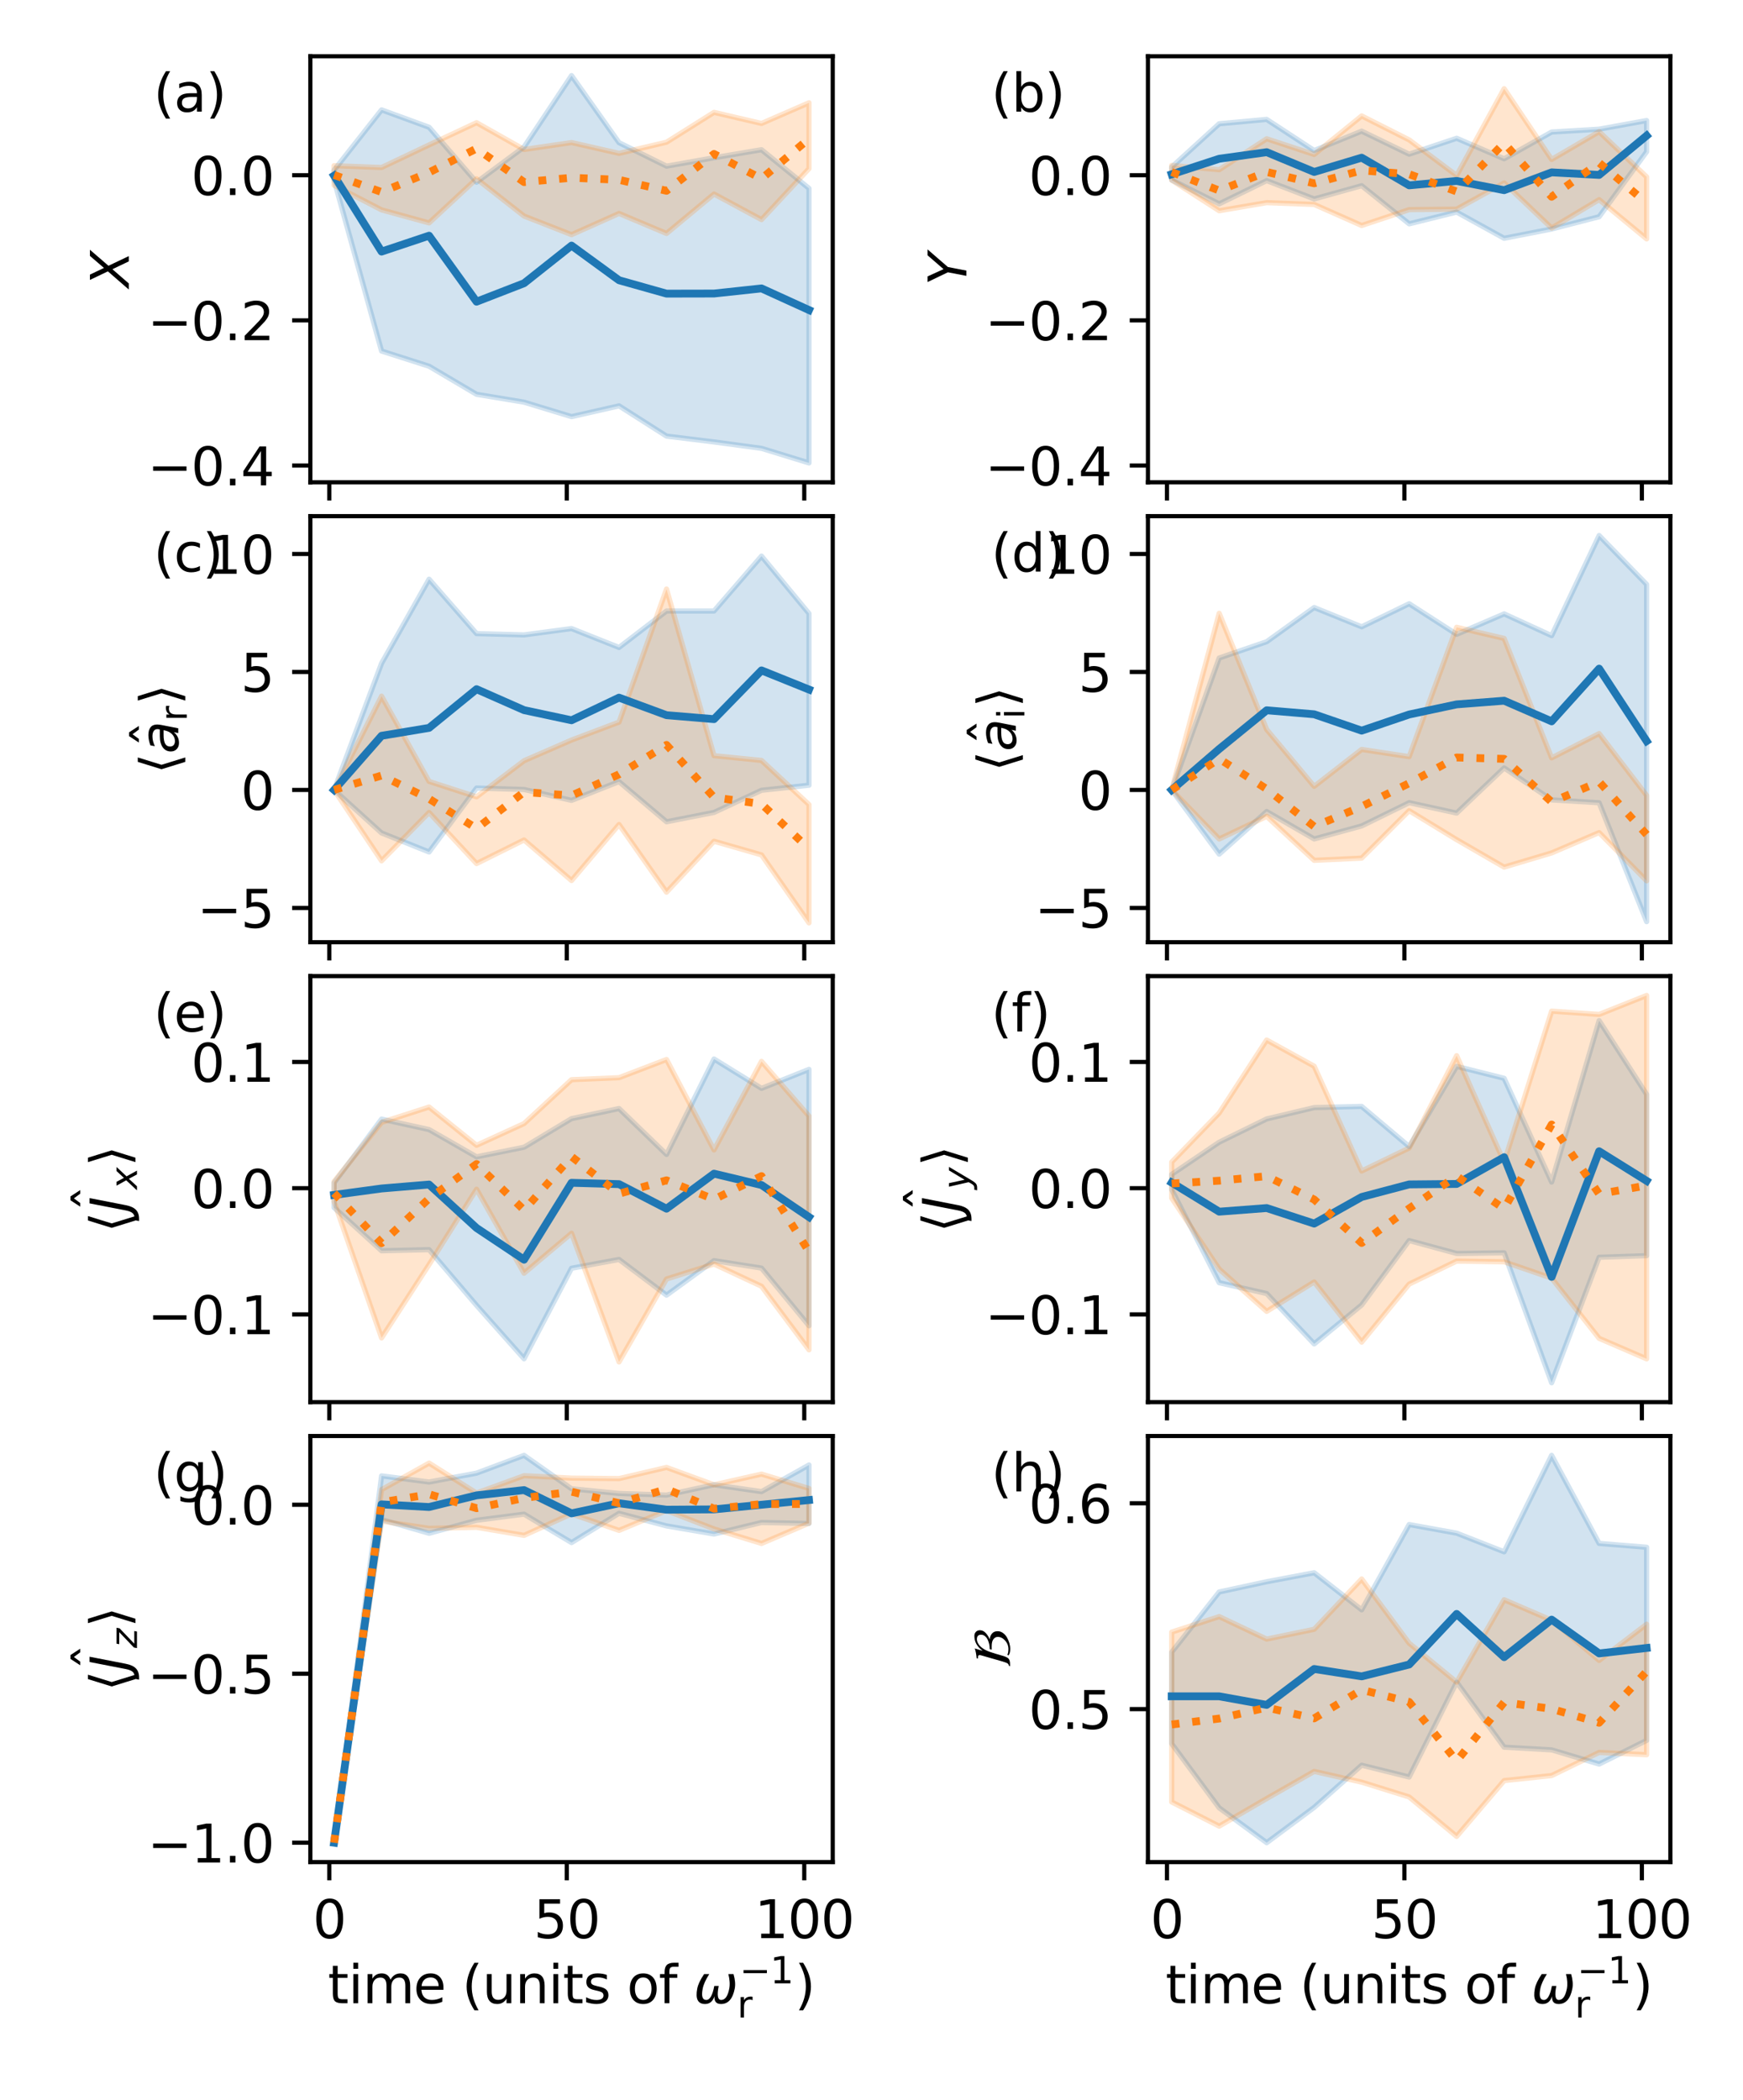 <?xml version="1.0" encoding="utf-8" standalone="no"?>
<!DOCTYPE svg PUBLIC "-//W3C//DTD SVG 1.1//EN"
  "http://www.w3.org/Graphics/SVG/1.1/DTD/svg11.dtd">
<svg xmlns:xlink="http://www.w3.org/1999/xlink" width="334.8pt" height="403.2pt" viewBox="0 0 334.8 403.2" xmlns="http://www.w3.org/2000/svg" version="1.1">
 <defs>
  <style type="text/css">*{stroke-linejoin: round; stroke-linecap: butt}</style>
 </defs>
 <g id="figure_1">
  <g id="patch_1">
   <path d="M 0 403.2 
L 334.8 403.2 
L 334.8 0 
L 0 0 
z
" style="fill: #ffffff"/>
  </g>
  <g id="axes_1">
   <g id="patch_2">
    <path d="M 59.61 92.612 
L 159.956 92.612 
L 159.956 10.8 
L 59.61 10.8 
z
" style="fill: #ffffff"/>
   </g>
   <g id="PolyCollection_1">
    <defs>
     <path id="mf4a15591dc" d="M 64.171 -370.528 
L 64.171 -368.621 
L 73.294 -335.793 
L 82.416 -332.875 
L 91.538 -327.485 
L 100.661 -325.977 
L 109.783 -323.196 
L 118.905 -325.269 
L 128.028 -319.458 
L 137.15 -318.339 
L 146.273 -317.108 
L 155.395 -314.307 
L 155.395 -367.028 
L 155.395 -367.028 
L 146.273 -374.453 
L 137.15 -372.915 
L 128.028 -371.297 
L 118.905 -375.808 
L 109.783 -388.681 
L 100.661 -374.978 
L 91.538 -368.208 
L 82.416 -378.763 
L 73.294 -382.103 
L 64.171 -370.528 
z
" style="stroke: #1f77b4; stroke-opacity: 0.2"/>
    </defs>
    <g clip-path="url(#pbf9eb0ab3e)">
     <use xlink:href="#mf4a15591dc" x="0" y="403.2" style="fill: #1f77b4; fill-opacity: 0.2; stroke: #1f77b4; stroke-opacity: 0.2"/>
    </g>
   </g>
   <g id="PolyCollection_2">
    <defs>
     <path id="m02239915c5" d="M 64.171 -371.383 
L 64.171 -367.62 
L 73.294 -362.9 
L 82.416 -360.397 
L 91.538 -368.87 
L 100.661 -361.717 
L 109.783 -358.139 
L 118.905 -362.214 
L 128.028 -358.371 
L 137.15 -365.944 
L 146.273 -361.033 
L 155.395 -370.822 
L 155.395 -383.466 
L 155.395 -383.466 
L 146.273 -379.495 
L 137.15 -381.625 
L 128.028 -375.894 
L 118.905 -373.752 
L 109.783 -375.828 
L 100.661 -374.493 
L 91.538 -379.642 
L 82.416 -375.373 
L 73.294 -371.04 
L 64.171 -371.383 
z
" style="stroke: #ff7f0e; stroke-opacity: 0.2"/>
    </defs>
    <g clip-path="url(#pbf9eb0ab3e)">
     <use xlink:href="#m02239915c5" x="0" y="403.2" style="fill: #ff7f0e; fill-opacity: 0.2; stroke: #ff7f0e; stroke-opacity: 0.2"/>
    </g>
   </g>
   <g id="matplotlib.axis_1">
    <g id="xtick_1">
     <g id="line2d_1">
      <defs>
       <path id="m7fbb4b9977" d="M 0 0 
L 0 3.5 
" style="stroke: #000000; stroke-width: 0.8"/>
      </defs>
      <g>
       <use xlink:href="#m7fbb4b9977" x="63.259" y="92.612" style="stroke: #000000; stroke-width: 0.8"/>
      </g>
     </g>
    </g>
    <g id="xtick_2">
     <g id="line2d_2">
      <g>
       <use xlink:href="#m7fbb4b9977" x="108.871" y="92.612" style="stroke: #000000; stroke-width: 0.8"/>
      </g>
     </g>
    </g>
    <g id="xtick_3">
     <g id="line2d_3">
      <g>
       <use xlink:href="#m7fbb4b9977" x="154.483" y="92.612" style="stroke: #000000; stroke-width: 0.8"/>
      </g>
     </g>
    </g>
   </g>
   <g id="matplotlib.axis_2">
    <g id="ytick_1">
     <g id="line2d_4">
      <defs>
       <path id="mc6057a8fe2" d="M 0 0 
L -3.5 0 
" style="stroke: #000000; stroke-width: 0.8"/>
      </defs>
      <g>
       <use xlink:href="#mc6057a8fe2" x="59.61" y="89.392" style="stroke: #000000; stroke-width: 0.8"/>
      </g>
     </g>
     <g id="text_1">
      <!-- −0.4 -->
      <g transform="translate(28.327 93.191) scale(0.1 -0.1)">
       <defs>
        <path id="DejaVuSans-2212" d="M 678 2272 
L 4684 2272 
L 4684 1741 
L 678 1741 
L 678 2272 
z
" transform="scale(0.016)"/>
        <path id="DejaVuSans-30" d="M 2034 4250 
Q 1547 4250 1301 3770 
Q 1056 3291 1056 2328 
Q 1056 1369 1301 889 
Q 1547 409 2034 409 
Q 2525 409 2770 889 
Q 3016 1369 3016 2328 
Q 3016 3291 2770 3770 
Q 2525 4250 2034 4250 
z
M 2034 4750 
Q 2819 4750 3233 4129 
Q 3647 3509 3647 2328 
Q 3647 1150 3233 529 
Q 2819 -91 2034 -91 
Q 1250 -91 836 529 
Q 422 1150 422 2328 
Q 422 3509 836 4129 
Q 1250 4750 2034 4750 
z
" transform="scale(0.016)"/>
        <path id="DejaVuSans-2e" d="M 684 794 
L 1344 794 
L 1344 0 
L 684 0 
L 684 794 
z
" transform="scale(0.016)"/>
        <path id="DejaVuSans-34" d="M 2419 4116 
L 825 1625 
L 2419 1625 
L 2419 4116 
z
M 2253 4666 
L 3047 4666 
L 3047 1625 
L 3713 1625 
L 3713 1100 
L 3047 1100 
L 3047 0 
L 2419 0 
L 2419 1100 
L 313 1100 
L 313 1709 
L 2253 4666 
z
" transform="scale(0.016)"/>
       </defs>
       <use xlink:href="#DejaVuSans-2212"/>
       <use xlink:href="#DejaVuSans-30" x="83.789"/>
       <use xlink:href="#DejaVuSans-2e" x="147.412"/>
       <use xlink:href="#DejaVuSans-34" x="179.199"/>
      </g>
     </g>
    </g>
    <g id="ytick_2">
     <g id="line2d_5">
      <g>
       <use xlink:href="#mc6057a8fe2" x="59.61" y="61.519" style="stroke: #000000; stroke-width: 0.8"/>
      </g>
     </g>
     <g id="text_2">
      <!-- −0.2 -->
      <g transform="translate(28.327 65.318) scale(0.1 -0.1)">
       <defs>
        <path id="DejaVuSans-32" d="M 1228 531 
L 3431 531 
L 3431 0 
L 469 0 
L 469 531 
Q 828 903 1448 1529 
Q 2069 2156 2228 2338 
Q 2531 2678 2651 2914 
Q 2772 3150 2772 3378 
Q 2772 3750 2511 3984 
Q 2250 4219 1831 4219 
Q 1534 4219 1204 4116 
Q 875 4013 500 3803 
L 500 4441 
Q 881 4594 1212 4672 
Q 1544 4750 1819 4750 
Q 2544 4750 2975 4387 
Q 3406 4025 3406 3419 
Q 3406 3131 3298 2873 
Q 3191 2616 2906 2266 
Q 2828 2175 2409 1742 
Q 1991 1309 1228 531 
z
" transform="scale(0.016)"/>
       </defs>
       <use xlink:href="#DejaVuSans-2212"/>
       <use xlink:href="#DejaVuSans-30" x="83.789"/>
       <use xlink:href="#DejaVuSans-2e" x="147.412"/>
       <use xlink:href="#DejaVuSans-32" x="179.199"/>
      </g>
     </g>
    </g>
    <g id="ytick_3">
     <g id="line2d_6">
      <g>
       <use xlink:href="#mc6057a8fe2" x="59.61" y="33.646" style="stroke: #000000; stroke-width: 0.8"/>
      </g>
     </g>
     <g id="text_3">
      <!-- 0.0 -->
      <g transform="translate(36.707 37.445) scale(0.1 -0.1)">
       <use xlink:href="#DejaVuSans-30"/>
       <use xlink:href="#DejaVuSans-2e" x="63.623"/>
       <use xlink:href="#DejaVuSans-30" x="95.41"/>
      </g>
     </g>
    </g>
    <g id="text_4">
     <!-- $X$ -->
     <g transform="translate(24.747 55.156) rotate(-90) scale(0.1 -0.1)">
      <defs>
       <path id="DejaVuSans-Oblique-58" d="M 878 4666 
L 1516 4666 
L 2316 2981 
L 3763 4666 
L 4500 4666 
L 2578 2438 
L 3738 0 
L 3103 0 
L 2163 1966 
L 459 0 
L -275 0 
L 1906 2509 
L 878 4666 
z
" transform="scale(0.016)"/>
      </defs>
      <use xlink:href="#DejaVuSans-Oblique-58" transform="translate(0 0.094)"/>
     </g>
    </g>
   </g>
   <g id="line2d_7">
    <path d="M 64.171 33.733 
L 73.294 48.308 
L 82.416 45.257 
L 91.538 57.928 
L 100.661 54.39 
L 109.783 47.157 
L 118.905 53.811 
L 128.028 56.382 
L 137.15 56.363 
L 146.273 55.38 
L 155.395 59.534 
" clip-path="url(#pbf9eb0ab3e)" style="fill: none; stroke: #1f77b4; stroke-width: 1.5; stroke-linecap: square"/>
   </g>
   <g id="line2d_8">
    <path d="M 64.171 33.593 
L 73.294 36.875 
L 82.416 33.106 
L 91.538 28.526 
L 100.661 34.966 
L 109.783 34.13 
L 118.905 34.528 
L 128.028 36.635 
L 137.15 29.56 
L 146.273 34.318 
L 155.395 26.632 
" clip-path="url(#pbf9eb0ab3e)" style="fill: none; stroke-dasharray: 1.5,2.475; stroke-dashoffset: 0; stroke: #ff7f0e; stroke-width: 1.5"/>
   </g>
   <g id="patch_3">
    <path d="M 59.61 92.612 
L 59.61 10.8 
" style="fill: none; stroke: #000000; stroke-width: 0.8; stroke-linejoin: miter; stroke-linecap: square"/>
   </g>
   <g id="patch_4">
    <path d="M 159.956 92.612 
L 159.956 10.8 
" style="fill: none; stroke: #000000; stroke-width: 0.8; stroke-linejoin: miter; stroke-linecap: square"/>
   </g>
   <g id="patch_5">
    <path d="M 59.61 92.612 
L 159.956 92.612 
" style="fill: none; stroke: #000000; stroke-width: 0.8; stroke-linejoin: miter; stroke-linecap: square"/>
   </g>
   <g id="patch_6">
    <path d="M 59.61 10.8 
L 159.956 10.8 
" style="fill: none; stroke: #000000; stroke-width: 0.8; stroke-linejoin: miter; stroke-linecap: square"/>
   </g>
   <g id="text_5">
    <!-- (a) -->
    <g transform="translate(29.506 21.436) scale(0.1 -0.1)">
     <defs>
      <path id="DejaVuSans-28" d="M 1984 4856 
Q 1566 4138 1362 3434 
Q 1159 2731 1159 2009 
Q 1159 1288 1364 580 
Q 1569 -128 1984 -844 
L 1484 -844 
Q 1016 -109 783 600 
Q 550 1309 550 2009 
Q 550 2706 781 3412 
Q 1013 4119 1484 4856 
L 1984 4856 
z
" transform="scale(0.016)"/>
      <path id="DejaVuSans-61" d="M 2194 1759 
Q 1497 1759 1228 1600 
Q 959 1441 959 1056 
Q 959 750 1161 570 
Q 1363 391 1709 391 
Q 2188 391 2477 730 
Q 2766 1069 2766 1631 
L 2766 1759 
L 2194 1759 
z
M 3341 1997 
L 3341 0 
L 2766 0 
L 2766 531 
Q 2569 213 2275 61 
Q 1981 -91 1556 -91 
Q 1019 -91 701 211 
Q 384 513 384 1019 
Q 384 1609 779 1909 
Q 1175 2209 1959 2209 
L 2766 2209 
L 2766 2266 
Q 2766 2663 2505 2880 
Q 2244 3097 1772 3097 
Q 1472 3097 1187 3025 
Q 903 2953 641 2809 
L 641 3341 
Q 956 3463 1253 3523 
Q 1550 3584 1831 3584 
Q 2591 3584 2966 3190 
Q 3341 2797 3341 1997 
z
" transform="scale(0.016)"/>
      <path id="DejaVuSans-29" d="M 513 4856 
L 1013 4856 
Q 1481 4119 1714 3412 
Q 1947 2706 1947 2009 
Q 1947 1309 1714 600 
Q 1481 -109 1013 -844 
L 513 -844 
Q 928 -128 1133 580 
Q 1338 1288 1338 2009 
Q 1338 2731 1133 3434 
Q 928 4138 513 4856 
z
" transform="scale(0.016)"/>
     </defs>
     <use xlink:href="#DejaVuSans-28"/>
     <use xlink:href="#DejaVuSans-61" x="39.014"/>
     <use xlink:href="#DejaVuSans-29" x="100.293"/>
    </g>
   </g>
  </g>
  <g id="axes_2">
   <g id="patch_7">
    <path d="M 220.502 92.612 
L 320.848 92.612 
L 320.848 10.8 
L 220.502 10.8 
z
" style="fill: #ffffff"/>
   </g>
   <g id="PolyCollection_3">
    <defs>
     <path id="m4ddee267d0" d="M 225.063 -371.119 
L 225.063 -368.639 
L 234.186 -364.059 
L 243.308 -368.515 
L 252.43 -365 
L 261.553 -367.54 
L 270.675 -360.219 
L 279.797 -362.476 
L 288.92 -357.446 
L 298.042 -359.228 
L 307.165 -361.584 
L 316.287 -374.062 
L 316.287 -380.055 
L 316.287 -380.055 
L 307.165 -378.395 
L 298.042 -377.847 
L 288.92 -372.715 
L 279.797 -376.652 
L 270.675 -373.597 
L 261.553 -378.018 
L 252.43 -374.298 
L 243.308 -380.27 
L 234.186 -379.437 
L 225.063 -371.119 
z
" style="stroke: #1f77b4; stroke-opacity: 0.2"/>
    </defs>
    <g clip-path="url(#pe54663a3d5)">
     <use xlink:href="#m4ddee267d0" x="0" y="403.2" style="fill: #1f77b4; fill-opacity: 0.2; stroke: #1f77b4; stroke-opacity: 0.2"/>
    </g>
   </g>
   <g id="PolyCollection_4">
    <defs>
     <path id="m3d865cff05" d="M 225.063 -371.44 
L 225.063 -368.609 
L 234.186 -362.733 
L 243.308 -364.286 
L 252.43 -363.942 
L 261.553 -359.899 
L 270.675 -362.943 
L 279.797 -363.041 
L 288.92 -368.074 
L 298.042 -359.409 
L 307.165 -364.863 
L 316.287 -357.325 
L 316.287 -369.236 
L 316.287 -369.236 
L 307.165 -377.915 
L 298.042 -372.588 
L 288.92 -386.17 
L 279.797 -369.506 
L 270.675 -376.337 
L 261.553 -380.941 
L 252.43 -373.536 
L 243.308 -376.554 
L 234.186 -370.605 
L 225.063 -371.44 
z
" style="stroke: #ff7f0e; stroke-opacity: 0.2"/>
    </defs>
    <g clip-path="url(#pe54663a3d5)">
     <use xlink:href="#m3d865cff05" x="0" y="403.2" style="fill: #ff7f0e; fill-opacity: 0.2; stroke: #ff7f0e; stroke-opacity: 0.2"/>
    </g>
   </g>
   <g id="matplotlib.axis_3">
    <g id="xtick_4">
     <g id="line2d_9">
      <g>
       <use xlink:href="#m7fbb4b9977" x="224.151" y="92.612" style="stroke: #000000; stroke-width: 0.8"/>
      </g>
     </g>
    </g>
    <g id="xtick_5">
     <g id="line2d_10">
      <g>
       <use xlink:href="#m7fbb4b9977" x="269.763" y="92.612" style="stroke: #000000; stroke-width: 0.8"/>
      </g>
     </g>
    </g>
    <g id="xtick_6">
     <g id="line2d_11">
      <g>
       <use xlink:href="#m7fbb4b9977" x="315.375" y="92.612" style="stroke: #000000; stroke-width: 0.8"/>
      </g>
     </g>
    </g>
   </g>
   <g id="matplotlib.axis_4">
    <g id="ytick_4">
     <g id="line2d_12">
      <g>
       <use xlink:href="#mc6057a8fe2" x="220.502" y="89.392" style="stroke: #000000; stroke-width: 0.8"/>
      </g>
     </g>
     <g id="text_6">
      <!-- −0.4 -->
      <g transform="translate(189.219 93.191) scale(0.1 -0.1)">
       <use xlink:href="#DejaVuSans-2212"/>
       <use xlink:href="#DejaVuSans-30" x="83.789"/>
       <use xlink:href="#DejaVuSans-2e" x="147.412"/>
       <use xlink:href="#DejaVuSans-34" x="179.199"/>
      </g>
     </g>
    </g>
    <g id="ytick_5">
     <g id="line2d_13">
      <g>
       <use xlink:href="#mc6057a8fe2" x="220.502" y="61.519" style="stroke: #000000; stroke-width: 0.8"/>
      </g>
     </g>
     <g id="text_7">
      <!-- −0.2 -->
      <g transform="translate(189.219 65.318) scale(0.1 -0.1)">
       <use xlink:href="#DejaVuSans-2212"/>
       <use xlink:href="#DejaVuSans-30" x="83.789"/>
       <use xlink:href="#DejaVuSans-2e" x="147.412"/>
       <use xlink:href="#DejaVuSans-32" x="179.199"/>
      </g>
     </g>
    </g>
    <g id="ytick_6">
     <g id="line2d_14">
      <g>
       <use xlink:href="#mc6057a8fe2" x="220.502" y="33.646" style="stroke: #000000; stroke-width: 0.8"/>
      </g>
     </g>
     <g id="text_8">
      <!-- 0.0 -->
      <g transform="translate(197.599 37.445) scale(0.1 -0.1)">
       <use xlink:href="#DejaVuSans-30"/>
       <use xlink:href="#DejaVuSans-2e" x="63.623"/>
       <use xlink:href="#DejaVuSans-30" x="95.41"/>
      </g>
     </g>
    </g>
    <g id="text_9">
     <!-- $Y$ -->
     <g transform="translate(185.64 54.806) rotate(-90) scale(0.1 -0.1)">
      <defs>
       <path id="DejaVuSans-Oblique-59" d="M 403 4666 
L 1081 4666 
L 1953 2747 
L 3616 4666 
L 4325 4666 
L 2209 2222 
L 1778 0 
L 1147 0 
L 1575 2222 
L 403 4666 
z
" transform="scale(0.016)"/>
      </defs>
      <use xlink:href="#DejaVuSans-Oblique-59" transform="translate(0 0.094)"/>
     </g>
    </g>
   </g>
   <g id="line2d_15">
    <path d="M 225.063 33.468 
L 234.186 30.486 
L 243.308 29.22 
L 252.43 33.019 
L 261.553 30.279 
L 270.675 35.591 
L 279.797 34.743 
L 288.92 36.519 
L 298.042 33.096 
L 307.165 33.589 
L 316.287 26.053 
" clip-path="url(#pe54663a3d5)" style="fill: none; stroke: #1f77b4; stroke-width: 1.5; stroke-linecap: square"/>
   </g>
   <g id="line2d_16">
    <path d="M 225.063 33.041 
L 234.186 36.584 
L 243.308 33.015 
L 252.43 35.201 
L 261.553 32.717 
L 270.675 33.446 
L 279.797 36.77 
L 288.92 27.454 
L 298.042 37.781 
L 307.165 31.256 
L 316.287 38.981 
" clip-path="url(#pe54663a3d5)" style="fill: none; stroke-dasharray: 1.5,2.475; stroke-dashoffset: 0; stroke: #ff7f0e; stroke-width: 1.5"/>
   </g>
   <g id="patch_8">
    <path d="M 220.502 92.612 
L 220.502 10.8 
" style="fill: none; stroke: #000000; stroke-width: 0.8; stroke-linejoin: miter; stroke-linecap: square"/>
   </g>
   <g id="patch_9">
    <path d="M 320.848 92.612 
L 320.848 10.8 
" style="fill: none; stroke: #000000; stroke-width: 0.8; stroke-linejoin: miter; stroke-linecap: square"/>
   </g>
   <g id="patch_10">
    <path d="M 220.502 92.612 
L 320.848 92.612 
" style="fill: none; stroke: #000000; stroke-width: 0.8; stroke-linejoin: miter; stroke-linecap: square"/>
   </g>
   <g id="patch_11">
    <path d="M 220.502 10.8 
L 320.848 10.8 
" style="fill: none; stroke: #000000; stroke-width: 0.8; stroke-linejoin: miter; stroke-linecap: square"/>
   </g>
   <g id="text_10">
    <!-- (b) -->
    <g transform="translate(190.398 21.436) scale(0.1 -0.1)">
     <defs>
      <path id="DejaVuSans-62" d="M 3116 1747 
Q 3116 2381 2855 2742 
Q 2594 3103 2138 3103 
Q 1681 3103 1420 2742 
Q 1159 2381 1159 1747 
Q 1159 1113 1420 752 
Q 1681 391 2138 391 
Q 2594 391 2855 752 
Q 3116 1113 3116 1747 
z
M 1159 2969 
Q 1341 3281 1617 3432 
Q 1894 3584 2278 3584 
Q 2916 3584 3314 3078 
Q 3713 2572 3713 1747 
Q 3713 922 3314 415 
Q 2916 -91 2278 -91 
Q 1894 -91 1617 61 
Q 1341 213 1159 525 
L 1159 0 
L 581 0 
L 581 4863 
L 1159 4863 
L 1159 2969 
z
" transform="scale(0.016)"/>
     </defs>
     <use xlink:href="#DejaVuSans-28"/>
     <use xlink:href="#DejaVuSans-62" x="39.014"/>
     <use xlink:href="#DejaVuSans-29" x="102.49"/>
    </g>
   </g>
  </g>
  <g id="axes_3">
   <g id="patch_12">
    <path d="M 59.61 180.924 
L 159.956 180.924 
L 159.956 99.112 
L 59.61 99.112 
z
" style="fill: #ffffff"/>
   </g>
   <g id="PolyCollection_5">
    <defs>
     <path id="m9ec1ca0b68" d="M 64.171 -251.518 
L 64.171 -251.518 
L 73.294 -243.251 
L 82.416 -239.602 
L 91.538 -251.879 
L 100.661 -251.606 
L 109.783 -249.513 
L 118.905 -253.113 
L 128.028 -245.406 
L 137.15 -247.2 
L 146.273 -251.453 
L 155.395 -252.422 
L 155.395 -285.394 
L 155.395 -285.394 
L 146.273 -296.417 
L 137.15 -285.879 
L 128.028 -285.879 
L 118.905 -278.877 
L 109.783 -282.507 
L 100.661 -281.288 
L 91.538 -281.539 
L 82.416 -291.984 
L 73.294 -275.835 
L 64.171 -251.518 
z
" style="stroke: #1f77b4; stroke-opacity: 0.2"/>
    </defs>
    <g clip-path="url(#pe8b74925a8)">
     <use xlink:href="#m9ec1ca0b68" x="0" y="403.2" style="fill: #1f77b4; fill-opacity: 0.2; stroke: #1f77b4; stroke-opacity: 0.2"/>
    </g>
   </g>
   <g id="PolyCollection_6">
    <defs>
     <path id="me7363642dc" d="M 64.171 -251.518 
L 64.171 -251.518 
L 73.294 -237.909 
L 82.416 -247.192 
L 91.538 -237.379 
L 100.661 -241.911 
L 109.783 -234.122 
L 118.905 -244.885 
L 128.028 -231.888 
L 137.15 -241.667 
L 146.273 -239.045 
L 155.395 -225.995 
L 155.395 -248.707 
L 155.395 -248.707 
L 146.273 -257.182 
L 137.15 -258.097 
L 128.028 -290.092 
L 118.905 -264.543 
L 109.783 -261.099 
L 100.661 -257.127 
L 91.538 -250.198 
L 82.416 -253.149 
L 73.294 -269.525 
L 64.171 -251.518 
z
" style="stroke: #ff7f0e; stroke-opacity: 0.2"/>
    </defs>
    <g clip-path="url(#pe8b74925a8)">
     <use xlink:href="#me7363642dc" x="0" y="403.2" style="fill: #ff7f0e; fill-opacity: 0.2; stroke: #ff7f0e; stroke-opacity: 0.2"/>
    </g>
   </g>
   <g id="matplotlib.axis_5">
    <g id="xtick_7">
     <g id="line2d_17">
      <g>
       <use xlink:href="#m7fbb4b9977" x="63.259" y="180.924" style="stroke: #000000; stroke-width: 0.8"/>
      </g>
     </g>
    </g>
    <g id="xtick_8">
     <g id="line2d_18">
      <g>
       <use xlink:href="#m7fbb4b9977" x="108.871" y="180.924" style="stroke: #000000; stroke-width: 0.8"/>
      </g>
     </g>
    </g>
    <g id="xtick_9">
     <g id="line2d_19">
      <g>
       <use xlink:href="#m7fbb4b9977" x="154.483" y="180.924" style="stroke: #000000; stroke-width: 0.8"/>
      </g>
     </g>
    </g>
   </g>
   <g id="matplotlib.axis_6">
    <g id="ytick_7">
     <g id="line2d_20">
      <g>
       <use xlink:href="#mc6057a8fe2" x="59.61" y="174.338" style="stroke: #000000; stroke-width: 0.8"/>
      </g>
     </g>
     <g id="text_11">
      <!-- −5 -->
      <g transform="translate(37.868 178.137) scale(0.1 -0.1)">
       <defs>
        <path id="DejaVuSans-35" d="M 691 4666 
L 3169 4666 
L 3169 4134 
L 1269 4134 
L 1269 2991 
Q 1406 3038 1543 3061 
Q 1681 3084 1819 3084 
Q 2600 3084 3056 2656 
Q 3513 2228 3513 1497 
Q 3513 744 3044 326 
Q 2575 -91 1722 -91 
Q 1428 -91 1123 -41 
Q 819 9 494 109 
L 494 744 
Q 775 591 1075 516 
Q 1375 441 1709 441 
Q 2250 441 2565 725 
Q 2881 1009 2881 1497 
Q 2881 1984 2565 2268 
Q 2250 2553 1709 2553 
Q 1456 2553 1204 2497 
Q 953 2441 691 2322 
L 691 4666 
z
" transform="scale(0.016)"/>
       </defs>
       <use xlink:href="#DejaVuSans-2212"/>
       <use xlink:href="#DejaVuSans-35" x="83.789"/>
      </g>
     </g>
    </g>
    <g id="ytick_8">
     <g id="line2d_21">
      <g>
       <use xlink:href="#mc6057a8fe2" x="59.61" y="151.682" style="stroke: #000000; stroke-width: 0.8"/>
      </g>
     </g>
     <g id="text_12">
      <!-- 0 -->
      <g transform="translate(46.248 155.481) scale(0.1 -0.1)">
       <use xlink:href="#DejaVuSans-30"/>
      </g>
     </g>
    </g>
    <g id="ytick_9">
     <g id="line2d_22">
      <g>
       <use xlink:href="#mc6057a8fe2" x="59.61" y="129.026" style="stroke: #000000; stroke-width: 0.8"/>
      </g>
     </g>
     <g id="text_13">
      <!-- 5 -->
      <g transform="translate(46.248 132.826) scale(0.1 -0.1)">
       <use xlink:href="#DejaVuSans-35"/>
      </g>
     </g>
    </g>
    <g id="ytick_10">
     <g id="line2d_23">
      <g>
       <use xlink:href="#mc6057a8fe2" x="59.61" y="106.371" style="stroke: #000000; stroke-width: 0.8"/>
      </g>
     </g>
     <g id="text_14">
      <!-- 10 -->
      <g transform="translate(39.885 110.17) scale(0.1 -0.1)">
       <defs>
        <path id="DejaVuSans-31" d="M 794 531 
L 1825 531 
L 1825 4091 
L 703 3866 
L 703 4441 
L 1819 4666 
L 2450 4666 
L 2450 531 
L 3481 531 
L 3481 0 
L 794 0 
L 794 531 
z
" transform="scale(0.016)"/>
       </defs>
       <use xlink:href="#DejaVuSans-31"/>
       <use xlink:href="#DejaVuSans-30" x="63.623"/>
      </g>
     </g>
    </g>
    <g id="text_15">
     <!-- $\langle \hat{a}_{\mathrm{r}} \rangle$ -->
     <g transform="translate(34.288 148.618) rotate(-90) scale(0.1 -0.1)">
      <defs>
       <path id="DejaVuSans-27e8" d="M 572 2006 
L 1453 4856 
L 1984 4856 
L 1103 2006 
L 1984 -844 
L 1453 -844 
L 572 2006 
z
" transform="scale(0.016)"/>
       <path id="DejaVuSans-302" d="M -1831 5119 
L -1369 5119 
L -603 3944 
L -1038 3944 
L -1600 4709 
L -2163 3944 
L -2597 3944 
L -1831 5119 
z
M -1600 3584 
L -1600 3584 
z
" transform="scale(0.016)"/>
       <path id="DejaVuSans-Oblique-61" d="M 3438 1997 
L 3047 0 
L 2472 0 
L 2578 531 
Q 2325 219 2001 64 
Q 1678 -91 1281 -91 
Q 834 -91 548 182 
Q 263 456 263 884 
Q 263 1497 752 1853 
Q 1241 2209 2100 2209 
L 2900 2209 
L 2931 2363 
Q 2938 2388 2941 2417 
Q 2944 2447 2944 2509 
Q 2944 2788 2717 2942 
Q 2491 3097 2081 3097 
Q 1800 3097 1504 3025 
Q 1209 2953 897 2809 
L 997 3341 
Q 1322 3463 1633 3523 
Q 1944 3584 2234 3584 
Q 2853 3584 3176 3315 
Q 3500 3047 3500 2534 
Q 3500 2431 3484 2292 
Q 3469 2153 3438 1997 
z
M 2816 1759 
L 2241 1759 
Q 1534 1759 1195 1570 
Q 856 1381 856 984 
Q 856 709 1029 553 
Q 1203 397 1509 397 
Q 1978 397 2328 733 
Q 2678 1069 2791 1631 
L 2816 1759 
z
" transform="scale(0.016)"/>
       <path id="DejaVuSans-72" d="M 2631 2963 
Q 2534 3019 2420 3045 
Q 2306 3072 2169 3072 
Q 1681 3072 1420 2755 
Q 1159 2438 1159 1844 
L 1159 0 
L 581 0 
L 581 3500 
L 1159 3500 
L 1159 2956 
Q 1341 3275 1631 3429 
Q 1922 3584 2338 3584 
Q 2397 3584 2469 3576 
Q 2541 3569 2628 3553 
L 2631 2963 
z
" transform="scale(0.016)"/>
       <path id="DejaVuSans-27e9" d="M 1925 2006 
L 1044 -844 
L 513 -844 
L 1394 2006 
L 513 4856 
L 1044 4856 
L 1925 2006 
z
" transform="scale(0.016)"/>
      </defs>
      <use xlink:href="#DejaVuSans-27e8" transform="translate(0 0.516)"/>
      <use xlink:href="#DejaVuSans-302" transform="translate(101.912 13.016)"/>
      <use xlink:href="#DejaVuSans-Oblique-61" transform="translate(39.014 0.516)"/>
      <use xlink:href="#DejaVuSans-72" transform="translate(101.25 -15.891) scale(0.7)"/>
      <use xlink:href="#DejaVuSans-27e9" transform="translate(132.764 0.516)"/>
     </g>
    </g>
   </g>
   <g id="line2d_24">
    <path d="M 64.171 151.682 
L 73.294 141.282 
L 82.416 139.766 
L 91.538 132.333 
L 100.661 136.358 
L 109.783 138.302 
L 118.905 133.959 
L 128.028 137.326 
L 137.15 138.086 
L 146.273 128.729 
L 155.395 132.403 
" clip-path="url(#pe8b74925a8)" style="fill: none; stroke: #1f77b4; stroke-width: 1.5; stroke-linecap: square"/>
   </g>
   <g id="line2d_25">
    <path d="M 64.171 151.682 
L 73.294 148.916 
L 82.416 153.379 
L 91.538 159.072 
L 100.661 152.087 
L 109.783 152.756 
L 118.905 148.69 
L 128.028 143.034 
L 137.15 153.114 
L 146.273 154.372 
L 155.395 162.98 
" clip-path="url(#pe8b74925a8)" style="fill: none; stroke-dasharray: 1.5,2.475; stroke-dashoffset: 0; stroke: #ff7f0e; stroke-width: 1.5"/>
   </g>
   <g id="patch_13">
    <path d="M 59.61 180.924 
L 59.61 99.112 
" style="fill: none; stroke: #000000; stroke-width: 0.8; stroke-linejoin: miter; stroke-linecap: square"/>
   </g>
   <g id="patch_14">
    <path d="M 159.956 180.924 
L 159.956 99.112 
" style="fill: none; stroke: #000000; stroke-width: 0.8; stroke-linejoin: miter; stroke-linecap: square"/>
   </g>
   <g id="patch_15">
    <path d="M 59.61 180.924 
L 159.956 180.924 
" style="fill: none; stroke: #000000; stroke-width: 0.8; stroke-linejoin: miter; stroke-linecap: square"/>
   </g>
   <g id="patch_16">
    <path d="M 59.61 99.112 
L 159.956 99.112 
" style="fill: none; stroke: #000000; stroke-width: 0.8; stroke-linejoin: miter; stroke-linecap: square"/>
   </g>
   <g id="text_16">
    <!-- (c) -->
    <g transform="translate(29.506 109.748) scale(0.1 -0.1)">
     <defs>
      <path id="DejaVuSans-63" d="M 3122 3366 
L 3122 2828 
Q 2878 2963 2633 3030 
Q 2388 3097 2138 3097 
Q 1578 3097 1268 2742 
Q 959 2388 959 1747 
Q 959 1106 1268 751 
Q 1578 397 2138 397 
Q 2388 397 2633 464 
Q 2878 531 3122 666 
L 3122 134 
Q 2881 22 2623 -34 
Q 2366 -91 2075 -91 
Q 1284 -91 818 406 
Q 353 903 353 1747 
Q 353 2603 823 3093 
Q 1294 3584 2113 3584 
Q 2378 3584 2631 3529 
Q 2884 3475 3122 3366 
z
" transform="scale(0.016)"/>
     </defs>
     <use xlink:href="#DejaVuSans-28"/>
     <use xlink:href="#DejaVuSans-63" x="39.014"/>
     <use xlink:href="#DejaVuSans-29" x="93.994"/>
    </g>
   </g>
  </g>
  <g id="axes_4">
   <g id="patch_17">
    <path d="M 220.502 180.924 
L 320.848 180.924 
L 320.848 99.112 
L 220.502 99.112 
z
" style="fill: #ffffff"/>
   </g>
   <g id="PolyCollection_7">
    <defs>
     <path id="m0ea83c3c2e" d="M 225.063 -251.518 
L 225.063 -251.518 
L 234.186 -276.854 
L 243.308 -279.985 
L 252.43 -286.545 
L 261.553 -282.844 
L 270.675 -287.274 
L 279.797 -281.399 
L 288.92 -285.326 
L 298.042 -281.146 
L 307.165 -300.369 
L 316.287 -290.986 
L 316.287 -226.225 
L 316.287 -226.225 
L 307.165 -249.052 
L 298.042 -249.609 
L 288.92 -255.745 
L 279.797 -247.076 
L 270.675 -249.07 
L 261.553 -244.605 
L 252.43 -242.11 
L 243.308 -247.376 
L 234.186 -239.192 
L 225.063 -251.518 
z
" style="stroke: #1f77b4; stroke-opacity: 0.2"/>
    </defs>
    <g clip-path="url(#p9d521d20c5)">
     <use xlink:href="#m0ea83c3c2e" x="0" y="403.2" style="fill: #1f77b4; fill-opacity: 0.2; stroke: #1f77b4; stroke-opacity: 0.2"/>
    </g>
   </g>
   <g id="PolyCollection_8">
    <defs>
     <path id="m551e28ae9b" d="M 225.063 -251.518 
L 225.063 -251.518 
L 234.186 -285.439 
L 243.308 -263.12 
L 252.43 -252.211 
L 261.553 -259.294 
L 270.675 -257.91 
L 279.797 -282.753 
L 288.92 -280.61 
L 298.042 -257.675 
L 307.165 -262.338 
L 316.287 -250.459 
L 316.287 -234.07 
L 316.287 -234.07 
L 307.165 -243.33 
L 298.042 -239.424 
L 288.92 -236.698 
L 279.797 -241.972 
L 270.675 -247.536 
L 261.553 -238.426 
L 252.43 -238 
L 243.308 -246.44 
L 234.186 -242.103 
L 225.063 -251.518 
z
" style="stroke: #ff7f0e; stroke-opacity: 0.2"/>
    </defs>
    <g clip-path="url(#p9d521d20c5)">
     <use xlink:href="#m551e28ae9b" x="0" y="403.2" style="fill: #ff7f0e; fill-opacity: 0.2; stroke: #ff7f0e; stroke-opacity: 0.2"/>
    </g>
   </g>
   <g id="matplotlib.axis_7">
    <g id="xtick_10">
     <g id="line2d_26">
      <g>
       <use xlink:href="#m7fbb4b9977" x="224.151" y="180.924" style="stroke: #000000; stroke-width: 0.8"/>
      </g>
     </g>
    </g>
    <g id="xtick_11">
     <g id="line2d_27">
      <g>
       <use xlink:href="#m7fbb4b9977" x="269.763" y="180.924" style="stroke: #000000; stroke-width: 0.8"/>
      </g>
     </g>
    </g>
    <g id="xtick_12">
     <g id="line2d_28">
      <g>
       <use xlink:href="#m7fbb4b9977" x="315.375" y="180.924" style="stroke: #000000; stroke-width: 0.8"/>
      </g>
     </g>
    </g>
   </g>
   <g id="matplotlib.axis_8">
    <g id="ytick_11">
     <g id="line2d_29">
      <g>
       <use xlink:href="#mc6057a8fe2" x="220.502" y="174.338" style="stroke: #000000; stroke-width: 0.8"/>
      </g>
     </g>
     <g id="text_17">
      <!-- −5 -->
      <g transform="translate(198.76 178.137) scale(0.1 -0.1)">
       <use xlink:href="#DejaVuSans-2212"/>
       <use xlink:href="#DejaVuSans-35" x="83.789"/>
      </g>
     </g>
    </g>
    <g id="ytick_12">
     <g id="line2d_30">
      <g>
       <use xlink:href="#mc6057a8fe2" x="220.502" y="151.682" style="stroke: #000000; stroke-width: 0.8"/>
      </g>
     </g>
     <g id="text_18">
      <!-- 0 -->
      <g transform="translate(207.14 155.481) scale(0.1 -0.1)">
       <use xlink:href="#DejaVuSans-30"/>
      </g>
     </g>
    </g>
    <g id="ytick_13">
     <g id="line2d_31">
      <g>
       <use xlink:href="#mc6057a8fe2" x="220.502" y="129.026" style="stroke: #000000; stroke-width: 0.8"/>
      </g>
     </g>
     <g id="text_19">
      <!-- 5 -->
      <g transform="translate(207.14 132.826) scale(0.1 -0.1)">
       <use xlink:href="#DejaVuSans-35"/>
      </g>
     </g>
    </g>
    <g id="ytick_14">
     <g id="line2d_32">
      <g>
       <use xlink:href="#mc6057a8fe2" x="220.502" y="106.371" style="stroke: #000000; stroke-width: 0.8"/>
      </g>
     </g>
     <g id="text_20">
      <!-- 10 -->
      <g transform="translate(200.777 110.17) scale(0.1 -0.1)">
       <use xlink:href="#DejaVuSans-31"/>
       <use xlink:href="#DejaVuSans-30" x="63.623"/>
      </g>
     </g>
    </g>
    <g id="text_21">
     <!-- $\langle \hat{a}_{\mathrm{i}} \rangle$ -->
     <g transform="translate(195.18 148.168) rotate(-90) scale(0.1 -0.1)">
      <defs>
       <path id="DejaVuSans-69" d="M 603 3500 
L 1178 3500 
L 1178 0 
L 603 0 
L 603 3500 
z
M 603 4863 
L 1178 4863 
L 1178 4134 
L 603 4134 
L 603 4863 
z
" transform="scale(0.016)"/>
      </defs>
      <use xlink:href="#DejaVuSans-27e8" transform="translate(0 0.516)"/>
      <use xlink:href="#DejaVuSans-302" transform="translate(101.912 13.016)"/>
      <use xlink:href="#DejaVuSans-Oblique-61" transform="translate(39.014 0.516)"/>
      <use xlink:href="#DejaVuSans-69" transform="translate(101.25 -15.891) scale(0.7)"/>
      <use xlink:href="#DejaVuSans-27e9" transform="translate(123.433 0.516)"/>
     </g>
    </g>
   </g>
   <g id="line2d_33">
    <path d="M 225.063 151.682 
L 234.186 143.819 
L 243.308 136.386 
L 252.43 137.155 
L 261.553 140.295 
L 270.675 137.195 
L 279.797 135.252 
L 288.92 134.549 
L 298.042 138.51 
L 307.165 128.394 
L 316.287 142.299 
" clip-path="url(#p9d521d20c5)" style="fill: none; stroke: #1f77b4; stroke-width: 1.5; stroke-linecap: square"/>
   </g>
   <g id="line2d_34">
    <path d="M 225.063 151.682 
L 234.186 145.703 
L 243.308 151.503 
L 252.43 158.706 
L 261.553 154.856 
L 270.675 150.391 
L 279.797 145.451 
L 288.92 145.715 
L 298.042 153.994 
L 307.165 150.122 
L 316.287 160.246 
" clip-path="url(#p9d521d20c5)" style="fill: none; stroke-dasharray: 1.5,2.475; stroke-dashoffset: 0; stroke: #ff7f0e; stroke-width: 1.5"/>
   </g>
   <g id="patch_18">
    <path d="M 220.502 180.924 
L 220.502 99.112 
" style="fill: none; stroke: #000000; stroke-width: 0.8; stroke-linejoin: miter; stroke-linecap: square"/>
   </g>
   <g id="patch_19">
    <path d="M 320.848 180.924 
L 320.848 99.112 
" style="fill: none; stroke: #000000; stroke-width: 0.8; stroke-linejoin: miter; stroke-linecap: square"/>
   </g>
   <g id="patch_20">
    <path d="M 220.502 180.924 
L 320.848 180.924 
" style="fill: none; stroke: #000000; stroke-width: 0.8; stroke-linejoin: miter; stroke-linecap: square"/>
   </g>
   <g id="patch_21">
    <path d="M 220.502 99.112 
L 320.848 99.112 
" style="fill: none; stroke: #000000; stroke-width: 0.8; stroke-linejoin: miter; stroke-linecap: square"/>
   </g>
   <g id="text_22">
    <!-- (d) -->
    <g transform="translate(190.398 109.748) scale(0.1 -0.1)">
     <defs>
      <path id="DejaVuSans-64" d="M 2906 2969 
L 2906 4863 
L 3481 4863 
L 3481 0 
L 2906 0 
L 2906 525 
Q 2725 213 2448 61 
Q 2172 -91 1784 -91 
Q 1150 -91 751 415 
Q 353 922 353 1747 
Q 353 2572 751 3078 
Q 1150 3584 1784 3584 
Q 2172 3584 2448 3432 
Q 2725 3281 2906 2969 
z
M 947 1747 
Q 947 1113 1208 752 
Q 1469 391 1925 391 
Q 2381 391 2643 752 
Q 2906 1113 2906 1747 
Q 2906 2381 2643 2742 
Q 2381 3103 1925 3103 
Q 1469 3103 1208 2742 
Q 947 2381 947 1747 
z
" transform="scale(0.016)"/>
     </defs>
     <use xlink:href="#DejaVuSans-28"/>
     <use xlink:href="#DejaVuSans-64" x="39.014"/>
     <use xlink:href="#DejaVuSans-29" x="102.49"/>
    </g>
   </g>
  </g>
  <g id="axes_5">
   <g id="patch_22">
    <path d="M 59.61 269.236 
L 159.956 269.236 
L 159.956 187.424 
L 59.61 187.424 
z
" style="fill: #ffffff"/>
   </g>
   <g id="PolyCollection_9">
    <defs>
     <path id="m983c0d137a" d="M 64.171 -176.072 
L 64.171 -171.324 
L 73.294 -163.03 
L 82.416 -163.246 
L 91.538 -152.555 
L 100.661 -142.294 
L 109.783 -159.675 
L 118.905 -161.363 
L 128.028 -154.507 
L 137.15 -161.137 
L 146.273 -159.702 
L 155.395 -148.64 
L 155.395 -197.863 
L 155.395 -197.863 
L 146.273 -194.221 
L 137.15 -199.857 
L 128.028 -181.534 
L 118.905 -190.348 
L 109.783 -188.408 
L 100.661 -182.916 
L 91.538 -181.072 
L 82.416 -186.305 
L 73.294 -188.314 
L 64.171 -176.072 
z
" style="stroke: #1f77b4; stroke-opacity: 0.2"/>
    </defs>
    <g clip-path="url(#pba253dc88b)">
     <use xlink:href="#m983c0d137a" x="0" y="403.2" style="fill: #1f77b4; fill-opacity: 0.2; stroke: #1f77b4; stroke-opacity: 0.2"/>
    </g>
   </g>
   <g id="PolyCollection_10">
    <defs>
     <path id="mc496e1acf1" d="M 64.171 -176.333 
L 64.171 -172.474 
L 73.294 -146.3 
L 82.416 -160.383 
L 91.538 -174.848 
L 100.661 -158.725 
L 109.783 -166.394 
L 118.905 -141.684 
L 128.028 -157.61 
L 137.15 -160.48 
L 146.273 -156.217 
L 155.395 -144.012 
L 155.395 -188.89 
L 155.395 -188.89 
L 146.273 -199.392 
L 137.15 -182.398 
L 128.028 -199.76 
L 118.905 -196.268 
L 109.783 -195.883 
L 100.661 -187.456 
L 91.538 -183.287 
L 82.416 -190.63 
L 73.294 -187.683 
L 64.171 -176.333 
z
" style="stroke: #ff7f0e; stroke-opacity: 0.2"/>
    </defs>
    <g clip-path="url(#pba253dc88b)">
     <use xlink:href="#mc496e1acf1" x="0" y="403.2" style="fill: #ff7f0e; fill-opacity: 0.2; stroke: #ff7f0e; stroke-opacity: 0.2"/>
    </g>
   </g>
   <g id="matplotlib.axis_9">
    <g id="xtick_13">
     <g id="line2d_35">
      <g>
       <use xlink:href="#m7fbb4b9977" x="63.259" y="269.236" style="stroke: #000000; stroke-width: 0.8"/>
      </g>
     </g>
    </g>
    <g id="xtick_14">
     <g id="line2d_36">
      <g>
       <use xlink:href="#m7fbb4b9977" x="108.871" y="269.236" style="stroke: #000000; stroke-width: 0.8"/>
      </g>
     </g>
    </g>
    <g id="xtick_15">
     <g id="line2d_37">
      <g>
       <use xlink:href="#m7fbb4b9977" x="154.483" y="269.236" style="stroke: #000000; stroke-width: 0.8"/>
      </g>
     </g>
    </g>
   </g>
   <g id="matplotlib.axis_10">
    <g id="ytick_15">
     <g id="line2d_38">
      <g>
       <use xlink:href="#mc6057a8fe2" x="59.61" y="252.387" style="stroke: #000000; stroke-width: 0.8"/>
      </g>
     </g>
     <g id="text_23">
      <!-- −0.1 -->
      <g transform="translate(28.327 256.186) scale(0.1 -0.1)">
       <use xlink:href="#DejaVuSans-2212"/>
       <use xlink:href="#DejaVuSans-30" x="83.789"/>
       <use xlink:href="#DejaVuSans-2e" x="147.412"/>
       <use xlink:href="#DejaVuSans-31" x="179.199"/>
      </g>
     </g>
    </g>
    <g id="ytick_16">
     <g id="line2d_39">
      <g>
       <use xlink:href="#mc6057a8fe2" x="59.61" y="228.152" style="stroke: #000000; stroke-width: 0.8"/>
      </g>
     </g>
     <g id="text_24">
      <!-- 0.0 -->
      <g transform="translate(36.707 231.951) scale(0.1 -0.1)">
       <use xlink:href="#DejaVuSans-30"/>
       <use xlink:href="#DejaVuSans-2e" x="63.623"/>
       <use xlink:href="#DejaVuSans-30" x="95.41"/>
      </g>
     </g>
    </g>
    <g id="ytick_17">
     <g id="line2d_40">
      <g>
       <use xlink:href="#mc6057a8fe2" x="59.61" y="203.917" style="stroke: #000000; stroke-width: 0.8"/>
      </g>
     </g>
     <g id="text_25">
      <!-- 0.1 -->
      <g transform="translate(36.707 207.716) scale(0.1 -0.1)">
       <use xlink:href="#DejaVuSans-30"/>
       <use xlink:href="#DejaVuSans-2e" x="63.623"/>
       <use xlink:href="#DejaVuSans-31" x="95.41"/>
      </g>
     </g>
    </g>
    <g id="text_26">
     <!-- $\langle \hat J_x \rangle$ -->
     <g transform="translate(24.727 236.68) rotate(-90) scale(0.1 -0.1)">
      <defs>
       <path id="DejaVuSans-Oblique-4a" d="M 1069 4666 
L 1703 4666 
L 856 325 
Q 691 -522 298 -901 
Q -94 -1281 -800 -1281 
L -1050 -1281 
L -947 -750 
L -750 -750 
Q -328 -750 -109 -509 
Q 109 -269 225 325 
L 1069 4666 
z
" transform="scale(0.016)"/>
       <path id="DejaVuSans-Oblique-78" d="M 3841 3500 
L 2234 1784 
L 3219 0 
L 2559 0 
L 1819 1388 
L 531 0 
L -166 0 
L 1556 1844 
L 641 3500 
L 1300 3500 
L 1972 2234 
L 3144 3500 
L 3841 3500 
z
" transform="scale(0.016)"/>
      </defs>
      <use xlink:href="#DejaVuSans-27e8" transform="translate(0 0.609)"/>
      <use xlink:href="#DejaVuSans-302" transform="translate(91.346 30.016)"/>
      <use xlink:href="#DejaVuSans-Oblique-4a" transform="translate(39.014 0.609)"/>
      <use xlink:href="#DejaVuSans-Oblique-78" transform="translate(82.986 -15.797) scale(0.7)"/>
      <use xlink:href="#DejaVuSans-27e9" transform="translate(127.146 0.609)"/>
     </g>
    </g>
   </g>
   <g id="line2d_41">
    <path d="M 64.171 229.446 
L 73.294 228.209 
L 82.416 227.451 
L 91.538 235.795 
L 100.661 241.877 
L 109.783 227.117 
L 118.905 227.374 
L 128.028 232.088 
L 137.15 225.363 
L 146.273 227.542 
L 155.395 233.695 
" clip-path="url(#pba253dc88b)" style="fill: none; stroke: #1f77b4; stroke-width: 1.5; stroke-linecap: square"/>
   </g>
   <g id="line2d_42">
    <path d="M 64.171 229.097 
L 73.294 238.708 
L 82.416 230.13 
L 91.538 223.514 
L 100.661 232.35 
L 109.783 222.086 
L 118.905 229.212 
L 128.028 226.64 
L 137.15 230.296 
L 146.273 225.83 
L 155.395 240.342 
" clip-path="url(#pba253dc88b)" style="fill: none; stroke-dasharray: 1.5,2.475; stroke-dashoffset: 0; stroke: #ff7f0e; stroke-width: 1.5"/>
   </g>
   <g id="patch_23">
    <path d="M 59.61 269.236 
L 59.61 187.424 
" style="fill: none; stroke: #000000; stroke-width: 0.8; stroke-linejoin: miter; stroke-linecap: square"/>
   </g>
   <g id="patch_24">
    <path d="M 159.956 269.236 
L 159.956 187.424 
" style="fill: none; stroke: #000000; stroke-width: 0.8; stroke-linejoin: miter; stroke-linecap: square"/>
   </g>
   <g id="patch_25">
    <path d="M 59.61 269.236 
L 159.956 269.236 
" style="fill: none; stroke: #000000; stroke-width: 0.8; stroke-linejoin: miter; stroke-linecap: square"/>
   </g>
   <g id="patch_26">
    <path d="M 59.61 187.424 
L 159.956 187.424 
" style="fill: none; stroke: #000000; stroke-width: 0.8; stroke-linejoin: miter; stroke-linecap: square"/>
   </g>
   <g id="text_27">
    <!-- (e) -->
    <g transform="translate(29.506 198.06) scale(0.1 -0.1)">
     <defs>
      <path id="DejaVuSans-65" d="M 3597 1894 
L 3597 1613 
L 953 1613 
Q 991 1019 1311 708 
Q 1631 397 2203 397 
Q 2534 397 2845 478 
Q 3156 559 3463 722 
L 3463 178 
Q 3153 47 2828 -22 
Q 2503 -91 2169 -91 
Q 1331 -91 842 396 
Q 353 884 353 1716 
Q 353 2575 817 3079 
Q 1281 3584 2069 3584 
Q 2775 3584 3186 3129 
Q 3597 2675 3597 1894 
z
M 3022 2063 
Q 3016 2534 2758 2815 
Q 2500 3097 2075 3097 
Q 1594 3097 1305 2825 
Q 1016 2553 972 2059 
L 3022 2063 
z
" transform="scale(0.016)"/>
     </defs>
     <use xlink:href="#DejaVuSans-28"/>
     <use xlink:href="#DejaVuSans-65" x="39.014"/>
     <use xlink:href="#DejaVuSans-29" x="100.537"/>
    </g>
   </g>
  </g>
  <g id="axes_6">
   <g id="patch_27">
    <path d="M 220.502 269.236 
L 320.848 269.236 
L 320.848 187.424 
L 220.502 187.424 
z
" style="fill: #ffffff"/>
   </g>
   <g id="PolyCollection_11">
    <defs>
     <path id="me0ac5608b0" d="M 225.063 -177.703 
L 225.063 -174.771 
L 234.186 -156.897 
L 243.308 -154.812 
L 252.43 -145.148 
L 261.553 -152.625 
L 270.675 -164.989 
L 279.797 -162.514 
L 288.92 -162.638 
L 298.042 -137.683 
L 307.165 -161.784 
L 316.287 -162.091 
L 316.287 -193.063 
L 316.287 -193.063 
L 307.165 -207.224 
L 298.042 -176.221 
L 288.92 -196.147 
L 279.797 -198.439 
L 270.675 -183.048 
L 261.553 -190.749 
L 252.43 -190.527 
L 243.308 -188.352 
L 234.186 -183.88 
L 225.063 -177.703 
z
" style="stroke: #1f77b4; stroke-opacity: 0.2"/>
    </defs>
    <g clip-path="url(#pc2ea76c82b)">
     <use xlink:href="#me0ac5608b0" x="0" y="403.2" style="fill: #1f77b4; fill-opacity: 0.2; stroke: #1f77b4; stroke-opacity: 0.2"/>
    </g>
   </g>
   <g id="PolyCollection_12">
    <defs>
     <path id="m204d7193b6" d="M 225.063 -180.06 
L 225.063 -173.142 
L 234.186 -159.513 
L 243.308 -151.392 
L 252.43 -157.042 
L 261.553 -145.495 
L 270.675 -156.634 
L 279.797 -161.05 
L 288.92 -160.917 
L 298.042 -157.775 
L 307.165 -146.217 
L 316.287 -142.281 
L 316.287 -212.057 
L 316.287 -212.057 
L 307.165 -208.419 
L 298.042 -209.041 
L 288.92 -180.052 
L 279.797 -200.495 
L 270.675 -182.762 
L 261.553 -178.348 
L 252.43 -198.473 
L 243.308 -203.499 
L 234.186 -189.49 
L 225.063 -180.06 
z
" style="stroke: #ff7f0e; stroke-opacity: 0.2"/>
    </defs>
    <g clip-path="url(#pc2ea76c82b)">
     <use xlink:href="#m204d7193b6" x="0" y="403.2" style="fill: #ff7f0e; fill-opacity: 0.2; stroke: #ff7f0e; stroke-opacity: 0.2"/>
    </g>
   </g>
   <g id="matplotlib.axis_11">
    <g id="xtick_16">
     <g id="line2d_43">
      <g>
       <use xlink:href="#m7fbb4b9977" x="224.151" y="269.236" style="stroke: #000000; stroke-width: 0.8"/>
      </g>
     </g>
    </g>
    <g id="xtick_17">
     <g id="line2d_44">
      <g>
       <use xlink:href="#m7fbb4b9977" x="269.763" y="269.236" style="stroke: #000000; stroke-width: 0.8"/>
      </g>
     </g>
    </g>
    <g id="xtick_18">
     <g id="line2d_45">
      <g>
       <use xlink:href="#m7fbb4b9977" x="315.375" y="269.236" style="stroke: #000000; stroke-width: 0.8"/>
      </g>
     </g>
    </g>
   </g>
   <g id="matplotlib.axis_12">
    <g id="ytick_18">
     <g id="line2d_46">
      <g>
       <use xlink:href="#mc6057a8fe2" x="220.502" y="252.387" style="stroke: #000000; stroke-width: 0.8"/>
      </g>
     </g>
     <g id="text_28">
      <!-- −0.1 -->
      <g transform="translate(189.219 256.186) scale(0.1 -0.1)">
       <use xlink:href="#DejaVuSans-2212"/>
       <use xlink:href="#DejaVuSans-30" x="83.789"/>
       <use xlink:href="#DejaVuSans-2e" x="147.412"/>
       <use xlink:href="#DejaVuSans-31" x="179.199"/>
      </g>
     </g>
    </g>
    <g id="ytick_19">
     <g id="line2d_47">
      <g>
       <use xlink:href="#mc6057a8fe2" x="220.502" y="228.152" style="stroke: #000000; stroke-width: 0.8"/>
      </g>
     </g>
     <g id="text_29">
      <!-- 0.0 -->
      <g transform="translate(197.599 231.951) scale(0.1 -0.1)">
       <use xlink:href="#DejaVuSans-30"/>
       <use xlink:href="#DejaVuSans-2e" x="63.623"/>
       <use xlink:href="#DejaVuSans-30" x="95.41"/>
      </g>
     </g>
    </g>
    <g id="ytick_20">
     <g id="line2d_48">
      <g>
       <use xlink:href="#mc6057a8fe2" x="220.502" y="203.917" style="stroke: #000000; stroke-width: 0.8"/>
      </g>
     </g>
     <g id="text_30">
      <!-- 0.1 -->
      <g transform="translate(197.599 207.716) scale(0.1 -0.1)">
       <use xlink:href="#DejaVuSans-30"/>
       <use xlink:href="#DejaVuSans-2e" x="63.623"/>
       <use xlink:href="#DejaVuSans-31" x="95.41"/>
      </g>
     </g>
    </g>
    <g id="text_31">
     <!-- $\langle \hat J_y \rangle$ -->
     <g transform="translate(184.619 236.68) rotate(-90) scale(0.1 -0.1)">
      <defs>
       <path id="DejaVuSans-Oblique-79" d="M 1588 -325 
Q 1188 -997 936 -1164 
Q 684 -1331 294 -1331 
L -159 -1331 
L -63 -850 
L 269 -850 
Q 509 -850 678 -719 
Q 847 -588 1056 -206 
L 1234 128 
L 459 3500 
L 1069 3500 
L 1650 819 
L 3256 3500 
L 3859 3500 
L 1588 -325 
z
" transform="scale(0.016)"/>
      </defs>
      <use xlink:href="#DejaVuSans-27e8" transform="translate(0 0.609)"/>
      <use xlink:href="#DejaVuSans-302" transform="translate(91.346 30.016)"/>
      <use xlink:href="#DejaVuSans-Oblique-4a" transform="translate(39.014 0.609)"/>
      <use xlink:href="#DejaVuSans-Oblique-79" transform="translate(82.986 -15.797) scale(0.7)"/>
      <use xlink:href="#DejaVuSans-27e9" transform="translate(127.146 0.609)"/>
     </g>
    </g>
   </g>
   <g id="line2d_49">
    <path d="M 225.063 227.074 
L 234.186 232.661 
L 243.308 231.968 
L 252.43 234.95 
L 261.553 229.837 
L 270.675 227.425 
L 279.797 227.337 
L 288.92 222.201 
L 298.042 245.178 
L 307.165 221.063 
L 316.287 226.746 
" clip-path="url(#pc2ea76c82b)" style="fill: none; stroke: #1f77b4; stroke-width: 1.5; stroke-linecap: square"/>
   </g>
   <g id="line2d_50">
    <path d="M 225.063 227.257 
L 234.186 226.712 
L 243.308 225.844 
L 252.43 230.326 
L 261.553 238.667 
L 270.675 232.041 
L 279.797 225.828 
L 288.92 232.102 
L 298.042 215.927 
L 307.165 229.262 
L 316.287 227.633 
" clip-path="url(#pc2ea76c82b)" style="fill: none; stroke-dasharray: 1.5,2.475; stroke-dashoffset: 0; stroke: #ff7f0e; stroke-width: 1.5"/>
   </g>
   <g id="patch_28">
    <path d="M 220.502 269.236 
L 220.502 187.424 
" style="fill: none; stroke: #000000; stroke-width: 0.8; stroke-linejoin: miter; stroke-linecap: square"/>
   </g>
   <g id="patch_29">
    <path d="M 320.848 269.236 
L 320.848 187.424 
" style="fill: none; stroke: #000000; stroke-width: 0.8; stroke-linejoin: miter; stroke-linecap: square"/>
   </g>
   <g id="patch_30">
    <path d="M 220.502 269.236 
L 320.848 269.236 
" style="fill: none; stroke: #000000; stroke-width: 0.8; stroke-linejoin: miter; stroke-linecap: square"/>
   </g>
   <g id="patch_31">
    <path d="M 220.502 187.424 
L 320.848 187.424 
" style="fill: none; stroke: #000000; stroke-width: 0.8; stroke-linejoin: miter; stroke-linecap: square"/>
   </g>
   <g id="text_32">
    <!-- (f) -->
    <g transform="translate(190.398 198.06) scale(0.1 -0.1)">
     <defs>
      <path id="DejaVuSans-66" d="M 2375 4863 
L 2375 4384 
L 1825 4384 
Q 1516 4384 1395 4259 
Q 1275 4134 1275 3809 
L 1275 3500 
L 2222 3500 
L 2222 3053 
L 1275 3053 
L 1275 0 
L 697 0 
L 697 3053 
L 147 3053 
L 147 3500 
L 697 3500 
L 697 3744 
Q 697 4328 969 4595 
Q 1241 4863 1831 4863 
L 2375 4863 
z
" transform="scale(0.016)"/>
     </defs>
     <use xlink:href="#DejaVuSans-28"/>
     <use xlink:href="#DejaVuSans-66" x="39.014"/>
     <use xlink:href="#DejaVuSans-29" x="74.219"/>
    </g>
   </g>
  </g>
  <g id="axes_7">
   <g id="patch_32">
    <path d="M 59.61 357.548 
L 159.956 357.548 
L 159.956 275.736 
L 59.61 275.736 
z
" style="fill: #ffffff"/>
   </g>
   <g id="PolyCollection_13">
    <defs>
     <path id="mb9b5a3c437" d="M 64.171 -49.371 
L 64.171 -49.371 
L 73.294 -111.42 
L 82.416 -108.782 
L 91.538 -111.278 
L 100.661 -112.456 
L 109.783 -106.997 
L 118.905 -112.619 
L 128.028 -110.201 
L 137.15 -108.64 
L 146.273 -110.857 
L 155.395 -110.67 
L 155.395 -121.902 
L 155.395 -121.902 
L 146.273 -116.786 
L 137.15 -118.103 
L 128.028 -116.126 
L 118.905 -116.435 
L 109.783 -117.332 
L 100.661 -123.745 
L 91.538 -120.335 
L 82.416 -118.63 
L 73.294 -119.807 
L 64.171 -49.371 
z
" style="stroke: #1f77b4; stroke-opacity: 0.2"/>
    </defs>
    <g clip-path="url(#pe381315660)">
     <use xlink:href="#mb9b5a3c437" x="0" y="403.2" style="fill: #1f77b4; fill-opacity: 0.2; stroke: #1f77b4; stroke-opacity: 0.2"/>
    </g>
   </g>
   <g id="PolyCollection_14">
    <defs>
     <path id="mde1176d6d2" d="M 64.171 -49.371 
L 64.171 -49.371 
L 73.294 -111.119 
L 82.416 -109.731 
L 91.538 -109.933 
L 100.661 -108.383 
L 109.783 -112.514 
L 118.905 -109.339 
L 128.028 -113.141 
L 137.15 -109.625 
L 146.273 -106.832 
L 155.395 -110.725 
L 155.395 -117.392 
L 155.395 -117.392 
L 146.273 -120.15 
L 137.15 -118.093 
L 128.028 -121.431 
L 118.905 -119.288 
L 109.783 -119.383 
L 100.661 -119.842 
L 91.538 -116.508 
L 82.416 -122.263 
L 73.294 -117.165 
L 64.171 -49.371 
z
" style="stroke: #ff7f0e; stroke-opacity: 0.2"/>
    </defs>
    <g clip-path="url(#pe381315660)">
     <use xlink:href="#mde1176d6d2" x="0" y="403.2" style="fill: #ff7f0e; fill-opacity: 0.2; stroke: #ff7f0e; stroke-opacity: 0.2"/>
    </g>
   </g>
   <g id="matplotlib.axis_13">
    <g id="xtick_19">
     <g id="line2d_51">
      <g>
       <use xlink:href="#m7fbb4b9977" x="63.259" y="357.548" style="stroke: #000000; stroke-width: 0.8"/>
      </g>
     </g>
     <g id="text_33">
      <!-- 0 -->
      <g transform="translate(60.078 372.146) scale(0.1 -0.1)">
       <use xlink:href="#DejaVuSans-30"/>
      </g>
     </g>
    </g>
    <g id="xtick_20">
     <g id="line2d_52">
      <g>
       <use xlink:href="#m7fbb4b9977" x="108.871" y="357.548" style="stroke: #000000; stroke-width: 0.8"/>
      </g>
     </g>
     <g id="text_34">
      <!-- 50 -->
      <g transform="translate(102.508 372.146) scale(0.1 -0.1)">
       <use xlink:href="#DejaVuSans-35"/>
       <use xlink:href="#DejaVuSans-30" x="63.623"/>
      </g>
     </g>
    </g>
    <g id="xtick_21">
     <g id="line2d_53">
      <g>
       <use xlink:href="#m7fbb4b9977" x="154.483" y="357.548" style="stroke: #000000; stroke-width: 0.8"/>
      </g>
     </g>
     <g id="text_35">
      <!-- 100 -->
      <g transform="translate(144.939 372.146) scale(0.1 -0.1)">
       <use xlink:href="#DejaVuSans-31"/>
       <use xlink:href="#DejaVuSans-30" x="63.623"/>
       <use xlink:href="#DejaVuSans-30" x="127.246"/>
      </g>
     </g>
    </g>
    <g id="text_36">
     <!-- time (units of $\omega_\mathrm{r}^{-1}$) -->
     <g transform="translate(62.983 384.726) scale(0.1 -0.1)">
      <defs>
       <path id="DejaVuSans-74" d="M 1172 4494 
L 1172 3500 
L 2356 3500 
L 2356 3053 
L 1172 3053 
L 1172 1153 
Q 1172 725 1289 603 
Q 1406 481 1766 481 
L 2356 481 
L 2356 0 
L 1766 0 
Q 1100 0 847 248 
Q 594 497 594 1153 
L 594 3053 
L 172 3053 
L 172 3500 
L 594 3500 
L 594 4494 
L 1172 4494 
z
" transform="scale(0.016)"/>
       <path id="DejaVuSans-6d" d="M 3328 2828 
Q 3544 3216 3844 3400 
Q 4144 3584 4550 3584 
Q 5097 3584 5394 3201 
Q 5691 2819 5691 2113 
L 5691 0 
L 5113 0 
L 5113 2094 
Q 5113 2597 4934 2840 
Q 4756 3084 4391 3084 
Q 3944 3084 3684 2787 
Q 3425 2491 3425 1978 
L 3425 0 
L 2847 0 
L 2847 2094 
Q 2847 2600 2669 2842 
Q 2491 3084 2119 3084 
Q 1678 3084 1418 2786 
Q 1159 2488 1159 1978 
L 1159 0 
L 581 0 
L 581 3500 
L 1159 3500 
L 1159 2956 
Q 1356 3278 1631 3431 
Q 1906 3584 2284 3584 
Q 2666 3584 2933 3390 
Q 3200 3197 3328 2828 
z
" transform="scale(0.016)"/>
       <path id="DejaVuSans-20" transform="scale(0.016)"/>
       <path id="DejaVuSans-75" d="M 544 1381 
L 544 3500 
L 1119 3500 
L 1119 1403 
Q 1119 906 1312 657 
Q 1506 409 1894 409 
Q 2359 409 2629 706 
Q 2900 1003 2900 1516 
L 2900 3500 
L 3475 3500 
L 3475 0 
L 2900 0 
L 2900 538 
Q 2691 219 2414 64 
Q 2138 -91 1772 -91 
Q 1169 -91 856 284 
Q 544 659 544 1381 
z
M 1991 3584 
L 1991 3584 
z
" transform="scale(0.016)"/>
       <path id="DejaVuSans-6e" d="M 3513 2113 
L 3513 0 
L 2938 0 
L 2938 2094 
Q 2938 2591 2744 2837 
Q 2550 3084 2163 3084 
Q 1697 3084 1428 2787 
Q 1159 2491 1159 1978 
L 1159 0 
L 581 0 
L 581 3500 
L 1159 3500 
L 1159 2956 
Q 1366 3272 1645 3428 
Q 1925 3584 2291 3584 
Q 2894 3584 3203 3211 
Q 3513 2838 3513 2113 
z
" transform="scale(0.016)"/>
       <path id="DejaVuSans-73" d="M 2834 3397 
L 2834 2853 
Q 2591 2978 2328 3040 
Q 2066 3103 1784 3103 
Q 1356 3103 1142 2972 
Q 928 2841 928 2578 
Q 928 2378 1081 2264 
Q 1234 2150 1697 2047 
L 1894 2003 
Q 2506 1872 2764 1633 
Q 3022 1394 3022 966 
Q 3022 478 2636 193 
Q 2250 -91 1575 -91 
Q 1294 -91 989 -36 
Q 684 19 347 128 
L 347 722 
Q 666 556 975 473 
Q 1284 391 1588 391 
Q 1994 391 2212 530 
Q 2431 669 2431 922 
Q 2431 1156 2273 1281 
Q 2116 1406 1581 1522 
L 1381 1569 
Q 847 1681 609 1914 
Q 372 2147 372 2553 
Q 372 3047 722 3315 
Q 1072 3584 1716 3584 
Q 2034 3584 2315 3537 
Q 2597 3491 2834 3397 
z
" transform="scale(0.016)"/>
       <path id="DejaVuSans-6f" d="M 1959 3097 
Q 1497 3097 1228 2736 
Q 959 2375 959 1747 
Q 959 1119 1226 758 
Q 1494 397 1959 397 
Q 2419 397 2687 759 
Q 2956 1122 2956 1747 
Q 2956 2369 2687 2733 
Q 2419 3097 1959 3097 
z
M 1959 3584 
Q 2709 3584 3137 3096 
Q 3566 2609 3566 1747 
Q 3566 888 3137 398 
Q 2709 -91 1959 -91 
Q 1206 -91 779 398 
Q 353 888 353 1747 
Q 353 2609 779 3096 
Q 1206 3584 1959 3584 
z
" transform="scale(0.016)"/>
       <path id="DejaVuSans-Oblique-3c9" d="M 1369 -91 
Q 72 -91 434 1766 
Q 575 2500 1256 3500 
L 1875 3500 
Q 1231 2500 1088 1750 
Q 819 397 1519 397 
Q 2166 397 2478 2078 
L 3009 2078 
Q 2669 388 3316 397 
Q 4013 403 4275 1750 
Q 4419 2500 4169 3500 
L 4788 3500 
Q 5075 2500 4934 1766 
Q 4578 -94 3278 -91 
Q 2428 -88 2503 844 
Q 2194 -91 1369 -91 
z
" transform="scale(0.016)"/>
      </defs>
      <use xlink:href="#DejaVuSans-74" transform="translate(0 0.684)"/>
      <use xlink:href="#DejaVuSans-69" transform="translate(39.209 0.684)"/>
      <use xlink:href="#DejaVuSans-6d" transform="translate(66.992 0.684)"/>
      <use xlink:href="#DejaVuSans-65" transform="translate(164.404 0.684)"/>
      <use xlink:href="#DejaVuSans-20" transform="translate(225.928 0.684)"/>
      <use xlink:href="#DejaVuSans-28" transform="translate(257.715 0.684)"/>
      <use xlink:href="#DejaVuSans-75" transform="translate(296.729 0.684)"/>
      <use xlink:href="#DejaVuSans-6e" transform="translate(360.107 0.684)"/>
      <use xlink:href="#DejaVuSans-69" transform="translate(423.486 0.684)"/>
      <use xlink:href="#DejaVuSans-74" transform="translate(451.27 0.684)"/>
      <use xlink:href="#DejaVuSans-73" transform="translate(490.479 0.684)"/>
      <use xlink:href="#DejaVuSans-20" transform="translate(542.578 0.684)"/>
      <use xlink:href="#DejaVuSans-6f" transform="translate(574.365 0.684)"/>
      <use xlink:href="#DejaVuSans-66" transform="translate(635.547 0.684)"/>
      <use xlink:href="#DejaVuSans-20" transform="translate(670.752 0.684)"/>
      <use xlink:href="#DejaVuSans-Oblique-3c9" transform="translate(702.539 0.684)"/>
      <use xlink:href="#DejaVuSans-2212" transform="translate(790.745 38.966) scale(0.7)"/>
      <use xlink:href="#DejaVuSans-31" transform="translate(849.398 38.966) scale(0.7)"/>
      <use xlink:href="#DejaVuSans-72" transform="translate(786.279 -26.659) scale(0.7)"/>
      <use xlink:href="#DejaVuSans-29" transform="translate(896.668 0.684)"/>
     </g>
    </g>
   </g>
   <g id="matplotlib.axis_14">
    <g id="ytick_21">
     <g id="line2d_54">
      <g>
       <use xlink:href="#mc6057a8fe2" x="59.61" y="353.829" style="stroke: #000000; stroke-width: 0.8"/>
      </g>
     </g>
     <g id="text_37">
      <!-- −1.0 -->
      <g transform="translate(28.327 357.628) scale(0.1 -0.1)">
       <use xlink:href="#DejaVuSans-2212"/>
       <use xlink:href="#DejaVuSans-31" x="83.789"/>
       <use xlink:href="#DejaVuSans-2e" x="147.412"/>
       <use xlink:href="#DejaVuSans-30" x="179.199"/>
      </g>
     </g>
    </g>
    <g id="ytick_22">
     <g id="line2d_55">
      <g>
       <use xlink:href="#mc6057a8fe2" x="59.61" y="321.384" style="stroke: #000000; stroke-width: 0.8"/>
      </g>
     </g>
     <g id="text_38">
      <!-- −0.5 -->
      <g transform="translate(28.327 325.183) scale(0.1 -0.1)">
       <use xlink:href="#DejaVuSans-2212"/>
       <use xlink:href="#DejaVuSans-30" x="83.789"/>
       <use xlink:href="#DejaVuSans-2e" x="147.412"/>
       <use xlink:href="#DejaVuSans-35" x="179.199"/>
      </g>
     </g>
    </g>
    <g id="ytick_23">
     <g id="line2d_56">
      <g>
       <use xlink:href="#mc6057a8fe2" x="59.61" y="288.939" style="stroke: #000000; stroke-width: 0.8"/>
      </g>
     </g>
     <g id="text_39">
      <!-- 0.0 -->
      <g transform="translate(36.707 292.738) scale(0.1 -0.1)">
       <use xlink:href="#DejaVuSans-30"/>
       <use xlink:href="#DejaVuSans-2e" x="63.623"/>
       <use xlink:href="#DejaVuSans-30" x="95.41"/>
      </g>
     </g>
    </g>
    <g id="text_40">
     <!-- $\langle \hat J_z \rangle$ -->
     <g transform="translate(24.727 324.742) rotate(-90) scale(0.1 -0.1)">
      <defs>
       <path id="DejaVuSans-Oblique-7a" d="M 744 3500 
L 3475 3500 
L 3372 2975 
L 738 459 
L 2913 459 
L 2822 0 
L -19 0 
L 84 525 
L 2719 3041 
L 653 3041 
L 744 3500 
z
" transform="scale(0.016)"/>
      </defs>
      <use xlink:href="#DejaVuSans-27e8" transform="translate(0 0.609)"/>
      <use xlink:href="#DejaVuSans-302" transform="translate(91.346 30.016)"/>
      <use xlink:href="#DejaVuSans-Oblique-4a" transform="translate(39.014 0.609)"/>
      <use xlink:href="#DejaVuSans-Oblique-7a" transform="translate(82.986 -15.797) scale(0.7)"/>
      <use xlink:href="#DejaVuSans-27e9" transform="translate(122.464 0.609)"/>
     </g>
    </g>
   </g>
   <g id="line2d_57">
    <path d="M 64.171 353.829 
L 73.294 288.864 
L 82.416 289.372 
L 91.538 287.132 
L 100.661 286.121 
L 109.783 290.589 
L 118.905 288.647 
L 128.028 289.885 
L 137.15 289.826 
L 146.273 288.935 
L 155.395 288.036 
" clip-path="url(#pe381315660)" style="fill: none; stroke: #1f77b4; stroke-width: 1.5; stroke-linecap: square"/>
   </g>
   <g id="line2d_58">
    <path d="M 64.171 353.829 
L 73.294 288.477 
L 82.416 286.917 
L 91.538 289.596 
L 100.661 287.632 
L 109.783 286.427 
L 118.905 288.643 
L 128.028 285.932 
L 137.15 289.686 
L 146.273 288.811 
L 155.395 288.791 
" clip-path="url(#pe381315660)" style="fill: none; stroke-dasharray: 1.5,2.475; stroke-dashoffset: 0; stroke: #ff7f0e; stroke-width: 1.5"/>
   </g>
   <g id="patch_33">
    <path d="M 59.61 357.548 
L 59.61 275.736 
" style="fill: none; stroke: #000000; stroke-width: 0.8; stroke-linejoin: miter; stroke-linecap: square"/>
   </g>
   <g id="patch_34">
    <path d="M 159.956 357.548 
L 159.956 275.736 
" style="fill: none; stroke: #000000; stroke-width: 0.8; stroke-linejoin: miter; stroke-linecap: square"/>
   </g>
   <g id="patch_35">
    <path d="M 59.61 357.548 
L 159.956 357.548 
" style="fill: none; stroke: #000000; stroke-width: 0.8; stroke-linejoin: miter; stroke-linecap: square"/>
   </g>
   <g id="patch_36">
    <path d="M 59.61 275.736 
L 159.956 275.736 
" style="fill: none; stroke: #000000; stroke-width: 0.8; stroke-linejoin: miter; stroke-linecap: square"/>
   </g>
   <g id="text_41">
    <!-- (g) -->
    <g transform="translate(29.506 286.372) scale(0.1 -0.1)">
     <defs>
      <path id="DejaVuSans-67" d="M 2906 1791 
Q 2906 2416 2648 2759 
Q 2391 3103 1925 3103 
Q 1463 3103 1205 2759 
Q 947 2416 947 1791 
Q 947 1169 1205 825 
Q 1463 481 1925 481 
Q 2391 481 2648 825 
Q 2906 1169 2906 1791 
z
M 3481 434 
Q 3481 -459 3084 -895 
Q 2688 -1331 1869 -1331 
Q 1566 -1331 1297 -1286 
Q 1028 -1241 775 -1147 
L 775 -588 
Q 1028 -725 1275 -790 
Q 1522 -856 1778 -856 
Q 2344 -856 2625 -561 
Q 2906 -266 2906 331 
L 2906 616 
Q 2728 306 2450 153 
Q 2172 0 1784 0 
Q 1141 0 747 490 
Q 353 981 353 1791 
Q 353 2603 747 3093 
Q 1141 3584 1784 3584 
Q 2172 3584 2450 3431 
Q 2728 3278 2906 2969 
L 2906 3500 
L 3481 3500 
L 3481 434 
z
" transform="scale(0.016)"/>
     </defs>
     <use xlink:href="#DejaVuSans-28"/>
     <use xlink:href="#DejaVuSans-67" x="39.014"/>
     <use xlink:href="#DejaVuSans-29" x="102.49"/>
    </g>
   </g>
  </g>
  <g id="axes_8">
   <g id="patch_37">
    <path d="M 220.502 357.548 
L 320.848 357.548 
L 320.848 275.736 
L 220.502 275.736 
z
" style="fill: #ffffff"/>
   </g>
   <g id="PolyCollection_15">
    <defs>
     <path id="m0a91ab88af" d="M 225.063 -85.962 
L 225.063 -68.379 
L 234.186 -56.062 
L 243.308 -49.371 
L 252.43 -56.152 
L 261.553 -64.252 
L 270.675 -61.984 
L 279.797 -80.195 
L 288.92 -67.71 
L 298.042 -67.196 
L 307.165 -64.468 
L 316.287 -69.016 
L 316.287 -106.105 
L 316.287 -106.105 
L 307.165 -106.841 
L 298.042 -123.745 
L 288.92 -105.227 
L 279.797 -108.809 
L 270.675 -110.464 
L 261.553 -94.086 
L 252.43 -101.207 
L 243.308 -99.486 
L 234.186 -97.517 
L 225.063 -85.962 
z
" style="stroke: #1f77b4; stroke-opacity: 0.2"/>
    </defs>
    <g clip-path="url(#pc660aec4e5)">
     <use xlink:href="#m0a91ab88af" x="0" y="403.2" style="fill: #1f77b4; fill-opacity: 0.2; stroke: #1f77b4; stroke-opacity: 0.2"/>
    </g>
   </g>
   <g id="PolyCollection_16">
    <defs>
     <path id="mc4f9e0add3" d="M 225.063 -89.807 
L 225.063 -57.189 
L 234.186 -52.549 
L 243.308 -57.848 
L 252.43 -63.058 
L 261.553 -60.998 
L 270.675 -58.156 
L 279.797 -50.583 
L 288.92 -61.298 
L 298.042 -62.26 
L 307.165 -66.706 
L 316.287 -66.263 
L 316.287 -91.323 
L 316.287 -91.323 
L 307.165 -84.373 
L 298.042 -92.092 
L 288.92 -96.023 
L 279.797 -80.191 
L 270.675 -87.681 
L 261.553 -100.009 
L 252.43 -90.35 
L 243.308 -88.469 
L 234.186 -92.789 
L 225.063 -89.807 
z
" style="stroke: #ff7f0e; stroke-opacity: 0.2"/>
    </defs>
    <g clip-path="url(#pc660aec4e5)">
     <use xlink:href="#mc4f9e0add3" x="0" y="403.2" style="fill: #ff7f0e; fill-opacity: 0.2; stroke: #ff7f0e; stroke-opacity: 0.2"/>
    </g>
   </g>
   <g id="matplotlib.axis_15">
    <g id="xtick_22">
     <g id="line2d_59">
      <g>
       <use xlink:href="#m7fbb4b9977" x="224.151" y="357.548" style="stroke: #000000; stroke-width: 0.8"/>
      </g>
     </g>
     <g id="text_42">
      <!-- 0 -->
      <g transform="translate(220.97 372.146) scale(0.1 -0.1)">
       <use xlink:href="#DejaVuSans-30"/>
      </g>
     </g>
    </g>
    <g id="xtick_23">
     <g id="line2d_60">
      <g>
       <use xlink:href="#m7fbb4b9977" x="269.763" y="357.548" style="stroke: #000000; stroke-width: 0.8"/>
      </g>
     </g>
     <g id="text_43">
      <!-- 50 -->
      <g transform="translate(263.4 372.146) scale(0.1 -0.1)">
       <use xlink:href="#DejaVuSans-35"/>
       <use xlink:href="#DejaVuSans-30" x="63.623"/>
      </g>
     </g>
    </g>
    <g id="xtick_24">
     <g id="line2d_61">
      <g>
       <use xlink:href="#m7fbb4b9977" x="315.375" y="357.548" style="stroke: #000000; stroke-width: 0.8"/>
      </g>
     </g>
     <g id="text_44">
      <!-- 100 -->
      <g transform="translate(305.831 372.146) scale(0.1 -0.1)">
       <use xlink:href="#DejaVuSans-31"/>
       <use xlink:href="#DejaVuSans-30" x="63.623"/>
       <use xlink:href="#DejaVuSans-30" x="127.246"/>
      </g>
     </g>
    </g>
    <g id="text_45">
     <!-- time (units of $\omega_\mathrm{r}^{-1}$) -->
     <g transform="translate(223.875 384.726) scale(0.1 -0.1)">
      <use xlink:href="#DejaVuSans-74" transform="translate(0 0.684)"/>
      <use xlink:href="#DejaVuSans-69" transform="translate(39.209 0.684)"/>
      <use xlink:href="#DejaVuSans-6d" transform="translate(66.992 0.684)"/>
      <use xlink:href="#DejaVuSans-65" transform="translate(164.404 0.684)"/>
      <use xlink:href="#DejaVuSans-20" transform="translate(225.928 0.684)"/>
      <use xlink:href="#DejaVuSans-28" transform="translate(257.715 0.684)"/>
      <use xlink:href="#DejaVuSans-75" transform="translate(296.729 0.684)"/>
      <use xlink:href="#DejaVuSans-6e" transform="translate(360.107 0.684)"/>
      <use xlink:href="#DejaVuSans-69" transform="translate(423.486 0.684)"/>
      <use xlink:href="#DejaVuSans-74" transform="translate(451.27 0.684)"/>
      <use xlink:href="#DejaVuSans-73" transform="translate(490.479 0.684)"/>
      <use xlink:href="#DejaVuSans-20" transform="translate(542.578 0.684)"/>
      <use xlink:href="#DejaVuSans-6f" transform="translate(574.365 0.684)"/>
      <use xlink:href="#DejaVuSans-66" transform="translate(635.547 0.684)"/>
      <use xlink:href="#DejaVuSans-20" transform="translate(670.752 0.684)"/>
      <use xlink:href="#DejaVuSans-Oblique-3c9" transform="translate(702.539 0.684)"/>
      <use xlink:href="#DejaVuSans-2212" transform="translate(790.745 38.966) scale(0.7)"/>
      <use xlink:href="#DejaVuSans-31" transform="translate(849.398 38.966) scale(0.7)"/>
      <use xlink:href="#DejaVuSans-72" transform="translate(786.279 -26.659) scale(0.7)"/>
      <use xlink:href="#DejaVuSans-29" transform="translate(896.668 0.684)"/>
     </g>
    </g>
   </g>
   <g id="matplotlib.axis_16">
    <g id="ytick_24">
     <g id="line2d_62">
      <g>
       <use xlink:href="#mc6057a8fe2" x="220.502" y="328.177" style="stroke: #000000; stroke-width: 0.8"/>
      </g>
     </g>
     <g id="text_46">
      <!-- 0.5 -->
      <g transform="translate(197.599 331.977) scale(0.1 -0.1)">
       <use xlink:href="#DejaVuSans-30"/>
       <use xlink:href="#DejaVuSans-2e" x="63.623"/>
       <use xlink:href="#DejaVuSans-35" x="95.41"/>
      </g>
     </g>
    </g>
    <g id="ytick_25">
     <g id="line2d_63">
      <g>
       <use xlink:href="#mc6057a8fe2" x="220.502" y="288.65" style="stroke: #000000; stroke-width: 0.8"/>
      </g>
     </g>
     <g id="text_47">
      <!-- 0.6 -->
      <g transform="translate(197.599 292.449) scale(0.1 -0.1)">
       <defs>
        <path id="DejaVuSans-36" d="M 2113 2584 
Q 1688 2584 1439 2293 
Q 1191 2003 1191 1497 
Q 1191 994 1439 701 
Q 1688 409 2113 409 
Q 2538 409 2786 701 
Q 3034 994 3034 1497 
Q 3034 2003 2786 2293 
Q 2538 2584 2113 2584 
z
M 3366 4563 
L 3366 3988 
Q 3128 4100 2886 4159 
Q 2644 4219 2406 4219 
Q 1781 4219 1451 3797 
Q 1122 3375 1075 2522 
Q 1259 2794 1537 2939 
Q 1816 3084 2150 3084 
Q 2853 3084 3261 2657 
Q 3669 2231 3669 1497 
Q 3669 778 3244 343 
Q 2819 -91 2113 -91 
Q 1303 -91 875 529 
Q 447 1150 447 2328 
Q 447 3434 972 4092 
Q 1497 4750 2381 4750 
Q 2619 4750 2861 4703 
Q 3103 4656 3366 4563 
z
" transform="scale(0.016)"/>
       </defs>
       <use xlink:href="#DejaVuSans-30"/>
       <use xlink:href="#DejaVuSans-2e" x="63.623"/>
       <use xlink:href="#DejaVuSans-36" x="95.41"/>
      </g>
     </g>
    </g>
    <g id="text_48">
     <!-- $\mathcal{B}$ -->
     <g transform="translate(194.019 320.292) rotate(-90) scale(0.1 -0.1)">
      <defs>
       <path id="STIXNonUnicode-Italic-e22e" d="M 2080 3341 
L 2099 3328 
Q 2810 4288 3853 4288 
Q 4154 4288 4346 4102 
Q 4538 3917 4538 3622 
Q 4538 3213 4173 2893 
Q 3808 2573 3430 2451 
Q 3866 2406 4144 2169 
Q 4422 1933 4422 1485 
Q 4422 1152 4211 857 
Q 4000 563 3677 377 
Q 3354 192 2986 86 
Q 2618 -19 2291 -19 
Q 1792 -19 1517 186 
L 1587 326 
Q 1843 198 2272 198 
Q 2854 198 3296 595 
Q 3738 992 3738 1478 
Q 3738 1798 3459 2003 
Q 3181 2208 2630 2208 
L 2208 2208 
L 2278 2451 
L 2400 2451 
Q 2611 2451 2867 2508 
Q 3123 2566 3385 2681 
Q 3648 2797 3824 3008 
Q 4000 3219 4000 3482 
Q 4000 3987 3456 3987 
Q 3245 3987 3008 3865 
Q 2771 3744 2624 3590 
Q 2349 3315 2144 2908 
Q 1939 2502 1715 1728 
L 1478 909 
Q 1344 448 1193 253 
Q 1043 58 666 13 
Q 544 0 224 0 
L 282 154 
Q 474 154 576 333 
Q 678 512 870 1190 
L 1536 3514 
Q 1555 3571 1555 3667 
Q 1555 3859 1286 3859 
L 1146 3859 
L 1171 4013 
Q 1875 4077 2355 4237 
L 2080 3341 
z
" transform="scale(0.016)"/>
      </defs>
      <use xlink:href="#STIXNonUnicode-Italic-e22e"/>
     </g>
    </g>
   </g>
   <g id="line2d_64">
    <path d="M 225.063 325.724 
L 234.186 325.721 
L 243.308 327.367 
L 252.43 320.471 
L 261.553 321.888 
L 270.675 319.616 
L 279.797 309.903 
L 288.92 318.201 
L 298.042 310.997 
L 307.165 317.484 
L 316.287 316.437 
" clip-path="url(#pc660aec4e5)" style="fill: none; stroke: #1f77b4; stroke-width: 1.5; stroke-linecap: square"/>
   </g>
   <g id="line2d_65">
    <path d="M 225.063 331.134 
L 234.186 329.989 
L 243.308 327.87 
L 252.43 329.955 
L 261.553 324.468 
L 270.675 326.793 
L 279.797 338.144 
L 288.92 326.864 
L 298.042 328.127 
L 307.165 330.797 
L 316.287 320.937 
" clip-path="url(#pc660aec4e5)" style="fill: none; stroke-dasharray: 1.5,2.475; stroke-dashoffset: 0; stroke: #ff7f0e; stroke-width: 1.5"/>
   </g>
   <g id="patch_38">
    <path d="M 220.502 357.548 
L 220.502 275.736 
" style="fill: none; stroke: #000000; stroke-width: 0.8; stroke-linejoin: miter; stroke-linecap: square"/>
   </g>
   <g id="patch_39">
    <path d="M 320.848 357.548 
L 320.848 275.736 
" style="fill: none; stroke: #000000; stroke-width: 0.8; stroke-linejoin: miter; stroke-linecap: square"/>
   </g>
   <g id="patch_40">
    <path d="M 220.502 357.548 
L 320.848 357.548 
" style="fill: none; stroke: #000000; stroke-width: 0.8; stroke-linejoin: miter; stroke-linecap: square"/>
   </g>
   <g id="patch_41">
    <path d="M 220.502 275.736 
L 320.848 275.736 
" style="fill: none; stroke: #000000; stroke-width: 0.8; stroke-linejoin: miter; stroke-linecap: square"/>
   </g>
   <g id="text_49">
    <!-- (h) -->
    <g transform="translate(190.398 286.372) scale(0.1 -0.1)">
     <defs>
      <path id="DejaVuSans-68" d="M 3513 2113 
L 3513 0 
L 2938 0 
L 2938 2094 
Q 2938 2591 2744 2837 
Q 2550 3084 2163 3084 
Q 1697 3084 1428 2787 
Q 1159 2491 1159 1978 
L 1159 0 
L 581 0 
L 581 4863 
L 1159 4863 
L 1159 2956 
Q 1366 3272 1645 3428 
Q 1925 3584 2291 3584 
Q 2894 3584 3203 3211 
Q 3513 2838 3513 2113 
z
" transform="scale(0.016)"/>
     </defs>
     <use xlink:href="#DejaVuSans-28"/>
     <use xlink:href="#DejaVuSans-68" x="39.014"/>
     <use xlink:href="#DejaVuSans-29" x="102.393"/>
    </g>
   </g>
  </g>
 </g>
 <defs>
  <clipPath id="pbf9eb0ab3e">
   <rect x="59.61" y="10.8" width="100.346" height="81.812"/>
  </clipPath>
  <clipPath id="pe54663a3d5">
   <rect x="220.502" y="10.8" width="100.346" height="81.812"/>
  </clipPath>
  <clipPath id="pe8b74925a8">
   <rect x="59.61" y="99.112" width="100.346" height="81.812"/>
  </clipPath>
  <clipPath id="p9d521d20c5">
   <rect x="220.502" y="99.112" width="100.346" height="81.812"/>
  </clipPath>
  <clipPath id="pba253dc88b">
   <rect x="59.61" y="187.424" width="100.346" height="81.812"/>
  </clipPath>
  <clipPath id="pc2ea76c82b">
   <rect x="220.502" y="187.424" width="100.346" height="81.812"/>
  </clipPath>
  <clipPath id="pe381315660">
   <rect x="59.61" y="275.736" width="100.346" height="81.812"/>
  </clipPath>
  <clipPath id="pc660aec4e5">
   <rect x="220.502" y="275.736" width="100.346" height="81.812"/>
  </clipPath>
 </defs>
</svg>
